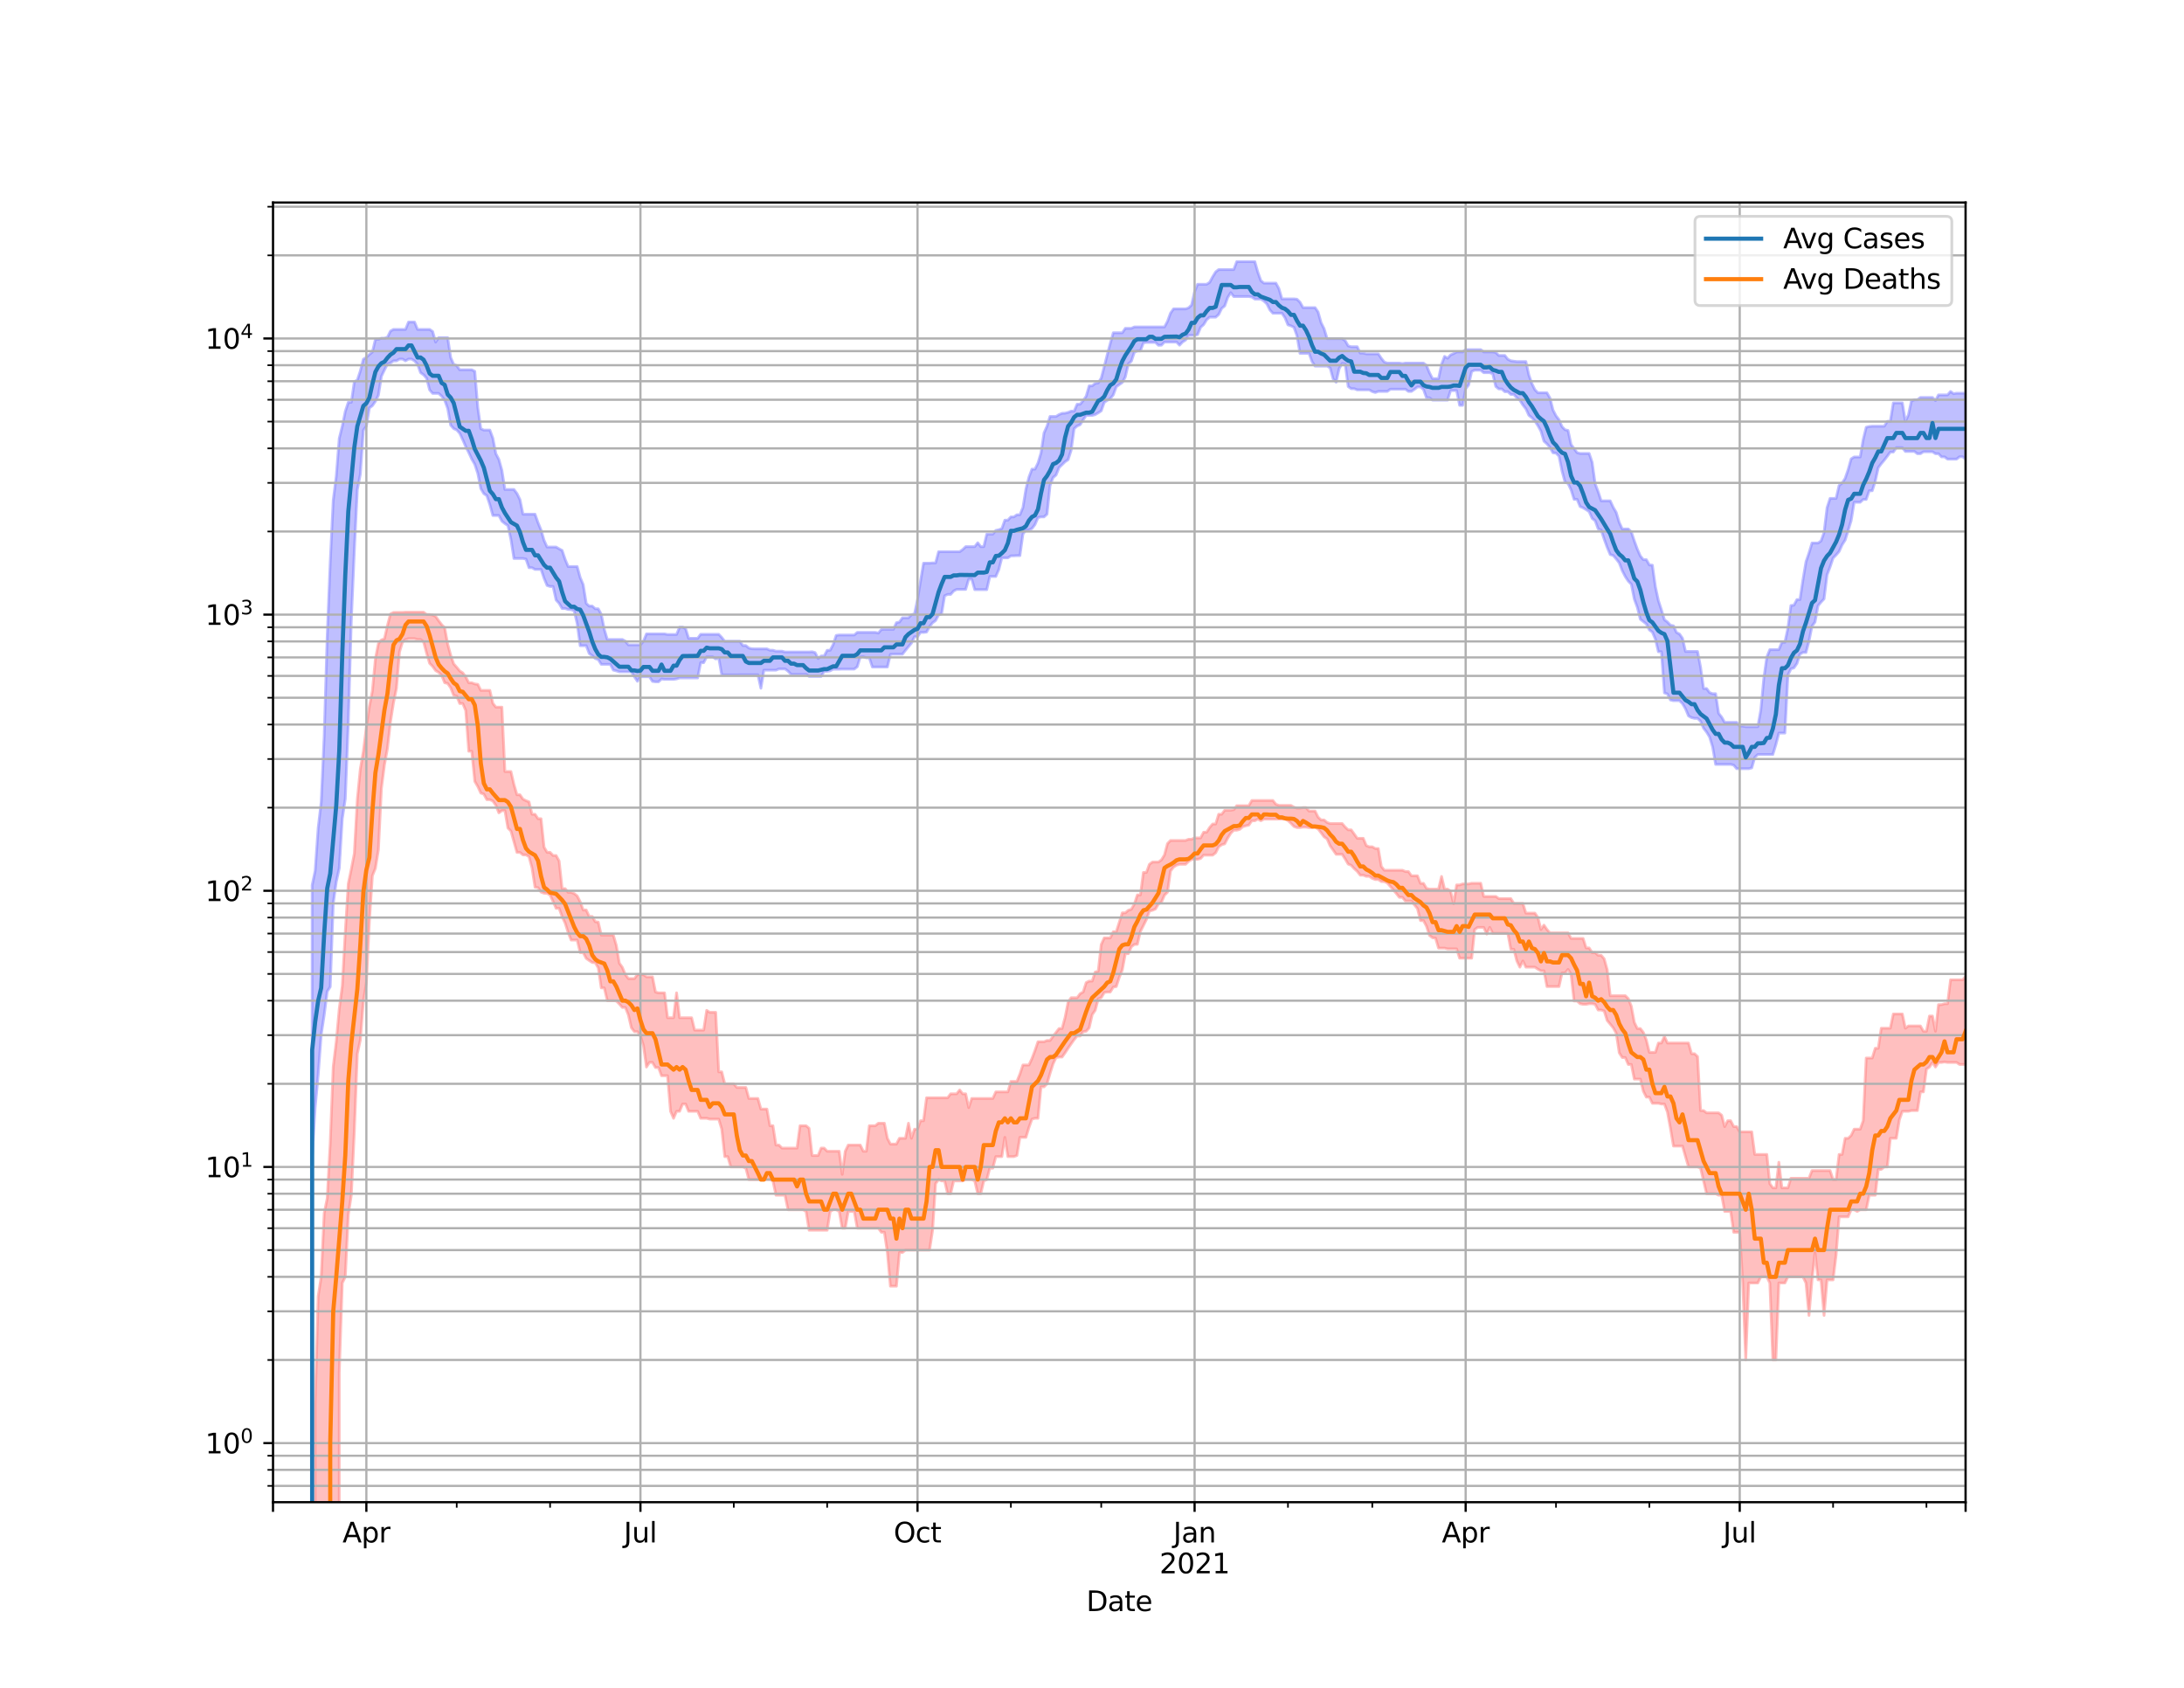 <?xml version="1.0" encoding="utf-8" standalone="no"?>
<!DOCTYPE svg PUBLIC "-//W3C//DTD SVG 1.1//EN"
  "http://www.w3.org/Graphics/SVG/1.1/DTD/svg11.dtd">
<svg height="612pt" version="1.1" viewBox="0 0 792 612" width="792pt" xmlns="http://www.w3.org/2000/svg" xmlns:xlink="http://www.w3.org/1999/xlink">
 <defs>
  <style type="text/css">*{stroke-linecap:butt;stroke-linejoin:round;}</style>
 </defs>
 <g id="figure_1">
  <g id="patch_1">
   <path d="M 0 612 
L 792 612 
L 792 0 
L 0 0 
z
" style="fill:#ffffff;"/>
  </g>
  <g id="axes_1">
   <g id="patch_2">
    <path d="M 99 544.68 
L 712.8 544.68 
L 712.8 73.44 
L 99 73.44 
z
" style="fill:#ffffff;"/>
   </g>
   <g id="PolyCollection_1">
    <path clip-path="url(#p68e2955192)" d="M 99 100656.579 
L 99 100656.579 
L 100.092 100656.579 
L 101.184 100656.579 
L 102.277 100656.579 
L 103.369 100656.579 
L 104.461 100656.579 
L 105.553 100656.579 
L 106.645 100656.579 
L 107.737 100656.579 
L 108.83 100656.579 
L 109.922 100656.579 
L 111.014 100656.579 
L 112.106 100656.579 
L 113.198 320.955 
L 114.29 315.759 
L 115.383 300.2 
L 116.475 290.874 
L 117.567 266.94 
L 118.659 230.655 
L 119.751 203.931 
L 120.843 181.331 
L 121.936 172.739 
L 123.028 158.933 
L 124.12 154.524 
L 125.212 149.18 
L 126.304 145.879 
L 127.396 145.879 
L 128.489 138.416 
L 129.581 137.812 
L 130.673 134.498 
L 131.765 130.251 
L 132.857 129.586 
L 133.949 128.525 
L 135.042 127.655 
L 136.134 123.036 
L 137.226 123.036 
L 138.318 122.633 
L 139.41 122.633 
L 140.502 122.291 
L 141.595 120.053 
L 142.687 119.439 
L 143.779 119.439 
L 144.871 119.439 
L 145.963 119.439 
L 147.056 119.439 
L 148.148 116.775 
L 149.24 116.775 
L 150.332 116.775 
L 151.424 119.439 
L 152.516 119.439 
L 153.609 119.439 
L 154.701 119.439 
L 155.793 119.439 
L 156.885 120.177 
L 157.977 124.045 
L 159.069 122.435 
L 160.162 122.435 
L 161.254 122.435 
L 162.346 122.435 
L 163.438 129.654 
L 164.53 132.107 
L 165.622 132.567 
L 166.715 134.079 
L 167.807 134.079 
L 168.899 134.079 
L 169.991 134.079 
L 171.083 134.079 
L 172.175 134.638 
L 173.268 147.752 
L 174.36 155.439 
L 175.452 155.941 
L 176.544 155.941 
L 177.636 155.941 
L 178.728 158.876 
L 179.821 164.519 
L 180.913 166.59 
L 182.005 170.545 
L 183.097 177.486 
L 184.189 177.486 
L 185.281 177.486 
L 186.374 177.486 
L 187.466 178.935 
L 188.558 181.145 
L 189.65 186.445 
L 190.742 186.445 
L 191.835 186.445 
L 192.927 186.445 
L 194.019 186.445 
L 195.111 189.513 
L 196.203 192.179 
L 197.295 195.917 
L 198.388 198.355 
L 199.48 198.355 
L 200.572 198.355 
L 201.664 198.355 
L 202.756 198.994 
L 203.848 199.578 
L 204.941 202.819 
L 206.033 205.425 
L 207.125 205.425 
L 208.217 205.425 
L 209.309 205.425 
L 210.401 209.412 
L 211.494 211.992 
L 212.586 218.806 
L 213.678 219.755 
L 214.77 219.755 
L 215.862 220.738 
L 216.954 220.751 
L 218.047 222.73 
L 219.139 228.188 
L 220.231 231.868 
L 221.323 231.868 
L 222.415 231.868 
L 223.507 231.868 
L 224.6 231.868 
L 225.692 231.868 
L 226.784 232.51 
L 227.876 233.821 
L 228.968 233.821 
L 230.06 233.821 
L 231.153 233.821 
L 232.245 233.821 
L 233.337 232.51 
L 234.429 229.846 
L 235.521 229.846 
L 236.614 229.846 
L 237.706 229.846 
L 238.798 229.846 
L 239.89 229.846 
L 240.982 229.846 
L 242.074 230.061 
L 243.167 230.061 
L 244.259 230.061 
L 245.351 230.061 
L 246.443 227.408 
L 247.535 227.408 
L 248.627 227.962 
L 249.72 231.448 
L 250.812 231.448 
L 251.904 231.448 
L 252.996 231.448 
L 254.088 229.994 
L 255.18 229.994 
L 256.273 229.994 
L 257.365 229.994 
L 258.457 229.994 
L 259.549 229.994 
L 260.641 229.994 
L 261.733 231.131 
L 262.826 232.542 
L 263.918 232.526 
L 265.01 232.526 
L 266.102 232.526 
L 267.194 232.526 
L 268.286 232.526 
L 269.379 234.074 
L 270.471 234.074 
L 271.563 234.978 
L 272.655 235.243 
L 273.747 235.278 
L 274.84 235.278 
L 275.932 235.278 
L 277.024 235.278 
L 278.116 235.278 
L 279.208 235.778 
L 280.3 235.778 
L 281.393 236.107 
L 282.485 236.107 
L 283.577 236.107 
L 284.669 236.403 
L 285.761 236.403 
L 286.853 236.403 
L 287.946 236.403 
L 289.038 236.403 
L 290.13 236.403 
L 291.222 236.403 
L 292.314 236.403 
L 293.406 236.403 
L 294.499 236.32 
L 295.591 236.623 
L 296.683 238.777 
L 297.775 237.852 
L 298.867 237.852 
L 299.959 235.802 
L 301.052 235.784 
L 302.144 233.698 
L 303.236 230.401 
L 304.328 230.246 
L 305.42 230.246 
L 306.512 230.246 
L 307.605 230.246 
L 308.697 230.246 
L 309.789 230.246 
L 310.881 229.298 
L 311.973 229.298 
L 313.065 229.298 
L 314.158 229.298 
L 315.25 229.298 
L 316.342 229.298 
L 317.434 229.298 
L 318.526 229.551 
L 319.619 228.251 
L 320.711 228.192 
L 321.803 228.192 
L 322.895 228.192 
L 323.987 228.192 
L 325.079 225.783 
L 326.172 225.56 
L 327.264 224.006 
L 328.356 224.006 
L 329.448 224.006 
L 330.54 222.899 
L 331.632 222.613 
L 332.725 217.414 
L 333.817 210.639 
L 334.909 204.207 
L 336.001 204.207 
L 337.093 204.207 
L 338.185 204.114 
L 339.278 204.114 
L 340.37 200.044 
L 341.462 200.044 
L 342.554 200.044 
L 343.646 200.044 
L 344.738 200.044 
L 345.831 200.044 
L 346.923 200.044 
L 348.015 200.044 
L 349.107 199.263 
L 350.199 198.214 
L 351.291 198.214 
L 352.384 198.214 
L 353.476 198.214 
L 354.568 196.797 
L 355.66 198.214 
L 356.752 198.214 
L 357.844 193.669 
L 358.937 193.669 
L 360.029 193.669 
L 361.121 192.317 
L 362.213 192.091 
L 363.305 191.658 
L 364.398 188.612 
L 365.49 188.612 
L 366.582 187.427 
L 367.674 187.427 
L 368.766 186.647 
L 369.858 186.647 
L 370.951 184.016 
L 372.043 177.307 
L 373.135 173.015 
L 374.227 170.112 
L 375.319 170.112 
L 376.411 167.888 
L 377.504 164.226 
L 378.596 156.992 
L 379.688 154.518 
L 380.78 150.997 
L 381.872 150.997 
L 382.964 150.997 
L 384.057 150.32 
L 385.149 149.86 
L 386.241 149.811 
L 387.333 149.539 
L 388.425 149.089 
L 389.517 149.089 
L 390.61 146.56 
L 391.702 146.56 
L 392.794 145.258 
L 393.886 143.658 
L 394.978 139.905 
L 396.07 139.905 
L 397.163 139.014 
L 398.255 138.854 
L 399.347 137.094 
L 400.439 132.905 
L 401.531 128.602 
L 402.623 124.549 
L 403.716 120.658 
L 404.808 120.658 
L 405.9 120.658 
L 406.992 120.658 
L 408.084 119.045 
L 409.177 119.045 
L 410.269 119.045 
L 411.361 118.549 
L 412.453 118.549 
L 413.545 118.549 
L 414.637 118.549 
L 415.73 118.549 
L 416.822 118.549 
L 417.914 118.549 
L 419.006 118.549 
L 420.098 118.549 
L 421.19 118.549 
L 422.283 118.549 
L 423.375 116.537 
L 424.467 113.561 
L 425.559 111.997 
L 426.651 111.997 
L 427.743 111.997 
L 428.836 111.997 
L 429.928 111.997 
L 431.02 111.632 
L 432.112 110.594 
L 433.204 105.739 
L 434.296 103.077 
L 435.389 103.077 
L 436.481 103.077 
L 437.573 103.077 
L 438.665 102.38 
L 439.757 100.353 
L 440.849 98.586 
L 441.942 97.74 
L 443.034 97.74 
L 444.126 97.74 
L 445.218 97.74 
L 446.31 97.74 
L 447.402 97.74 
L 448.495 94.86 
L 449.587 94.86 
L 450.679 94.86 
L 451.771 94.86 
L 452.863 94.86 
L 453.956 94.86 
L 455.048 94.86 
L 456.14 98.69 
L 457.232 101.75 
L 458.324 102.651 
L 459.416 102.651 
L 460.509 102.651 
L 461.601 102.651 
L 462.693 102.651 
L 463.785 104.657 
L 464.877 108.379 
L 465.969 108.379 
L 467.062 108.379 
L 468.154 108.379 
L 469.246 108.379 
L 470.338 108.496 
L 471.43 109.569 
L 472.522 111.541 
L 473.615 111.541 
L 474.707 111.541 
L 475.799 111.541 
L 476.891 111.541 
L 477.983 113.12 
L 479.075 117.002 
L 480.168 119.181 
L 481.26 122.794 
L 482.352 122.794 
L 483.444 122.794 
L 484.536 122.794 
L 485.628 122.794 
L 486.721 122.794 
L 487.813 123.514 
L 488.905 125.422 
L 489.997 125.724 
L 491.089 125.724 
L 492.181 125.724 
L 493.274 128.032 
L 494.366 128.032 
L 495.458 128.301 
L 496.55 128.301 
L 497.642 128.301 
L 498.735 128.301 
L 499.827 128.301 
L 500.919 129.935 
L 502.011 131.294 
L 503.103 131.658 
L 504.195 131.658 
L 505.288 131.658 
L 506.38 131.658 
L 507.472 131.658 
L 508.564 131.835 
L 509.656 131.658 
L 510.748 131.658 
L 511.841 131.658 
L 512.933 131.658 
L 514.025 131.658 
L 515.117 131.658 
L 516.209 131.658 
L 517.301 132.509 
L 518.394 135.172 
L 519.486 137.291 
L 520.578 137.291 
L 521.67 137.291 
L 522.762 132.098 
L 523.854 129.229 
L 524.947 129.902 
L 526.039 128.693 
L 527.131 128.205 
L 528.223 127.619 
L 529.315 127.619 
L 530.407 127.619 
L 531.5 126.767 
L 532.592 126.767 
L 533.684 126.767 
L 534.776 126.767 
L 535.868 126.767 
L 536.96 126.767 
L 538.053 127.619 
L 539.145 127.619 
L 540.237 127.619 
L 541.329 127.619 
L 542.421 127.796 
L 543.514 128.887 
L 544.606 128.887 
L 545.698 128.887 
L 546.79 130.272 
L 547.882 130.809 
L 548.974 130.973 
L 550.067 131.096 
L 551.159 131.096 
L 552.251 131.096 
L 553.343 131.096 
L 554.435 136.024 
L 555.527 139.104 
L 556.62 141.327 
L 557.712 142.422 
L 558.804 142.422 
L 559.896 142.422 
L 560.988 142.422 
L 562.08 144.333 
L 563.173 148.673 
L 564.265 150.773 
L 565.357 152.189 
L 566.449 154.711 
L 567.541 155.825 
L 568.633 156.083 
L 569.726 161.192 
L 570.818 162.643 
L 571.91 164.134 
L 573.002 164.417 
L 574.094 164.417 
L 575.186 164.417 
L 576.279 164.417 
L 577.371 167.607 
L 578.463 175.441 
L 579.555 178.292 
L 580.647 181.611 
L 581.74 181.611 
L 582.832 181.611 
L 583.924 181.611 
L 585.016 183.955 
L 586.108 185.828 
L 587.2 189.451 
L 588.293 191.802 
L 589.385 191.802 
L 590.477 191.802 
L 591.569 192.854 
L 592.661 196.11 
L 593.753 199.104 
L 594.846 201.576 
L 595.938 202.935 
L 597.03 202.935 
L 598.122 204.841 
L 599.214 204.927 
L 600.306 212.72 
L 601.399 217.788 
L 602.491 221.113 
L 603.583 224.712 
L 604.675 225.528 
L 605.767 226.695 
L 606.859 226.923 
L 607.952 229.328 
L 609.044 229.887 
L 610.136 231.453 
L 611.228 236.208 
L 612.32 236.208 
L 613.412 236.208 
L 614.505 236.208 
L 615.597 236.208 
L 616.689 241.936 
L 617.781 249.656 
L 618.873 249.656 
L 619.965 251.131 
L 621.058 251.532 
L 622.15 251.532 
L 623.242 258.651 
L 624.334 260.02 
L 625.426 261.931 
L 626.519 261.931 
L 627.611 261.931 
L 628.703 261.931 
L 629.795 261.931 
L 630.887 263.298 
L 631.979 263.298 
L 633.072 263.497 
L 634.164 263.497 
L 635.256 263.497 
L 636.348 263.497 
L 637.44 263.497 
L 638.532 257.498 
L 639.625 245.946 
L 640.717 238.241 
L 641.809 235.557 
L 642.901 235.557 
L 643.993 235.557 
L 645.085 235.557 
L 646.178 232.897 
L 647.27 232.897 
L 648.362 227.752 
L 649.454 219.562 
L 650.546 219.417 
L 651.638 217.403 
L 652.731 217.403 
L 653.823 210.211 
L 654.915 203.689 
L 656.007 200.509 
L 657.099 196.89 
L 658.191 196.89 
L 659.284 196.89 
L 660.376 196.164 
L 661.468 193.093 
L 662.56 184.068 
L 663.652 180.721 
L 664.744 180.721 
L 665.837 180.721 
L 666.929 176.013 
L 668.021 175.177 
L 669.113 173.465 
L 670.205 170.283 
L 671.298 166.382 
L 672.39 165.693 
L 673.482 165.693 
L 674.574 165.693 
L 675.666 159.389 
L 676.758 154.917 
L 677.851 154.652 
L 678.943 154.541 
L 680.035 154.541 
L 681.127 154.541 
L 682.219 154.541 
L 683.311 154.541 
L 684.404 152.783 
L 685.496 152.783 
L 686.588 146.091 
L 687.68 146.091 
L 688.772 146.091 
L 689.864 146.091 
L 690.957 152.783 
L 692.049 150.495 
L 693.141 145.424 
L 694.233 144.96 
L 695.325 144.96 
L 696.417 144.122 
L 697.51 144.122 
L 698.602 144.122 
L 699.694 144.122 
L 700.786 144.122 
L 701.878 145.261 
L 702.97 143.191 
L 704.063 143.191 
L 705.155 143.191 
L 706.247 143.191 
L 707.339 141.951 
L 708.431 142.755 
L 709.523 142.573 
L 710.616 142.573 
L 711.708 142.573 
L 712.8 142.573 
L 712.8 166.467 
L 712.8 166.467 
L 711.708 165.608 
L 710.616 165.608 
L 709.523 166.467 
L 708.431 166.467 
L 707.339 166.467 
L 706.247 166.467 
L 705.155 165.65 
L 704.063 165.65 
L 702.97 164.514 
L 701.878 164.514 
L 700.786 163.807 
L 699.694 163.807 
L 698.602 163.807 
L 697.51 163.807 
L 696.417 164.514 
L 695.325 164.514 
L 694.233 163.686 
L 693.141 163.686 
L 692.049 163.686 
L 690.957 163.686 
L 689.864 162.305 
L 688.772 162.305 
L 687.68 162.305 
L 686.588 163.908 
L 685.496 163.908 
L 684.404 165.407 
L 683.311 166.841 
L 682.219 168.14 
L 681.127 169.59 
L 680.035 174.52 
L 678.943 177.936 
L 677.851 177.936 
L 676.758 181.099 
L 675.666 181.099 
L 674.574 182.121 
L 673.482 182.121 
L 672.39 182.121 
L 671.298 188.762 
L 670.205 192.379 
L 669.113 195.845 
L 668.021 197.546 
L 666.929 199.964 
L 665.837 201.233 
L 664.744 202.353 
L 663.652 205.586 
L 662.56 208.439 
L 661.468 217.166 
L 660.376 218.322 
L 659.284 219.638 
L 658.191 225.56 
L 657.099 227.028 
L 656.007 232.434 
L 654.915 236.576 
L 653.823 236.576 
L 652.731 237.188 
L 651.638 240.575 
L 650.546 242.166 
L 649.454 242.527 
L 648.362 244.807 
L 647.27 265.805 
L 646.178 265.805 
L 645.085 265.805 
L 643.993 270.018 
L 642.901 273.582 
L 641.809 273.582 
L 640.717 273.582 
L 639.625 273.582 
L 638.532 273.582 
L 637.44 273.582 
L 636.348 274.613 
L 635.256 278.436 
L 634.164 278.718 
L 633.072 278.718 
L 631.979 278.718 
L 630.887 278.718 
L 629.795 278.718 
L 628.703 277.433 
L 627.611 277.159 
L 626.519 277.159 
L 625.426 277.159 
L 624.334 277.159 
L 623.242 277.159 
L 622.15 277.159 
L 621.058 270.81 
L 619.965 267.241 
L 618.873 265.444 
L 617.781 264.054 
L 616.689 261.506 
L 615.597 260.472 
L 614.505 260.472 
L 613.412 260.204 
L 612.32 259.603 
L 611.228 256.999 
L 610.136 255.133 
L 609.044 254.069 
L 607.952 254.069 
L 606.859 254.069 
L 605.767 253.811 
L 604.675 251.617 
L 603.583 251.239 
L 602.491 236.326 
L 601.399 236.326 
L 600.306 231.724 
L 599.214 229.207 
L 598.122 228.399 
L 597.03 226.241 
L 595.938 225.389 
L 594.846 224.54 
L 593.753 220.203 
L 592.661 217.242 
L 591.569 211.817 
L 590.477 210.721 
L 589.385 209.062 
L 588.293 206.942 
L 587.2 204.111 
L 586.108 202.683 
L 585.016 201.421 
L 583.924 201.088 
L 582.832 198.499 
L 581.74 195.517 
L 580.647 192.2 
L 579.555 191.781 
L 578.463 188.81 
L 577.371 187.964 
L 576.279 185.519 
L 575.186 184.786 
L 574.094 184.135 
L 573.002 183.67 
L 571.91 181.052 
L 570.818 181.052 
L 569.726 177.607 
L 568.633 175.298 
L 567.541 174.85 
L 566.449 170.801 
L 565.357 165.414 
L 564.265 164.281 
L 563.173 164.179 
L 562.08 162.236 
L 560.988 160.955 
L 559.896 159.98 
L 558.804 156.32 
L 557.712 154.366 
L 556.62 152.664 
L 555.527 151.47 
L 554.435 150.608 
L 553.343 148.236 
L 552.251 146.847 
L 551.159 145.117 
L 550.067 144.255 
L 548.974 143.016 
L 547.882 143.016 
L 546.79 142.029 
L 545.698 142.029 
L 544.606 141.032 
L 543.514 141.032 
L 542.421 140.123 
L 541.329 135.541 
L 540.237 135.133 
L 539.145 135.133 
L 538.053 135.133 
L 536.96 134.232 
L 535.868 134.232 
L 534.776 134.232 
L 533.684 134.691 
L 532.592 139.578 
L 531.5 140.959 
L 530.407 146.97 
L 529.315 146.97 
L 528.223 141.626 
L 527.131 141.626 
L 526.039 141.626 
L 524.947 145.078 
L 523.854 145.078 
L 522.762 145.078 
L 521.67 145.078 
L 520.578 145.078 
L 519.486 145.078 
L 518.394 144.232 
L 517.301 144.232 
L 516.209 141.231 
L 515.117 140.295 
L 514.025 140.307 
L 512.933 141.156 
L 511.841 141.928 
L 510.748 141.928 
L 509.656 141.119 
L 508.564 141.119 
L 507.472 141.119 
L 506.38 141.119 
L 505.288 141.119 
L 504.195 141.119 
L 503.103 141.928 
L 502.011 141.928 
L 500.919 141.928 
L 499.827 141.928 
L 498.735 142.321 
L 497.642 141.985 
L 496.55 141.367 
L 495.458 141.367 
L 494.366 141.367 
L 493.274 141.367 
L 492.181 141.367 
L 491.089 140.932 
L 489.997 140.932 
L 488.905 140.165 
L 487.813 131.97 
L 486.721 131.772 
L 485.628 133.653 
L 484.536 138.587 
L 483.444 137.403 
L 482.352 133.405 
L 481.26 132.737 
L 480.168 132.737 
L 479.075 132.737 
L 477.983 132.737 
L 476.891 132.737 
L 475.799 131.114 
L 474.707 128.12 
L 473.615 128.12 
L 472.522 128.12 
L 471.43 128.12 
L 470.338 121.773 
L 469.246 118.691 
L 468.154 118.145 
L 467.062 117.798 
L 465.969 115.178 
L 464.877 113.576 
L 463.785 113.576 
L 462.693 113.576 
L 461.601 113.576 
L 460.509 112.376 
L 459.416 110.191 
L 458.324 109.146 
L 457.232 108.448 
L 456.14 108.448 
L 455.048 108.448 
L 453.956 107.691 
L 452.863 107.52 
L 451.771 107.52 
L 450.679 107.52 
L 449.587 107.52 
L 448.495 107.52 
L 447.402 107.52 
L 446.31 106.116 
L 445.218 107.861 
L 444.126 110.919 
L 443.034 111.827 
L 441.942 114.041 
L 440.849 115.008 
L 439.757 115.008 
L 438.665 115.008 
L 437.573 115.935 
L 436.481 117.711 
L 435.389 118.675 
L 434.296 121.313 
L 433.204 121.609 
L 432.112 121.609 
L 431.02 121.609 
L 429.928 123.308 
L 428.836 124.015 
L 427.743 125.16 
L 426.651 124.015 
L 425.559 124.015 
L 424.467 124.015 
L 423.375 124.015 
L 422.283 124.015 
L 421.19 125.16 
L 420.098 125.203 
L 419.006 124.155 
L 417.914 124.155 
L 416.822 124.155 
L 415.73 124.155 
L 414.637 124.317 
L 413.545 127.234 
L 412.453 127.238 
L 411.361 127.719 
L 410.269 130.985 
L 409.177 131.942 
L 408.084 136.667 
L 406.992 138.701 
L 405.9 139.45 
L 404.808 140.237 
L 403.716 143.192 
L 402.623 144.569 
L 401.531 145.163 
L 400.439 145.912 
L 399.347 148.98 
L 398.255 149.704 
L 397.163 150.336 
L 396.07 150.639 
L 394.978 150.639 
L 393.886 150.639 
L 392.794 152.245 
L 391.702 153.995 
L 390.61 154.476 
L 389.517 155.426 
L 388.425 163.319 
L 387.333 166.695 
L 386.241 167.421 
L 385.149 168.49 
L 384.057 169.542 
L 382.964 172.249 
L 381.872 173.18 
L 380.78 176.059 
L 379.688 186.428 
L 378.596 187.423 
L 377.504 187.423 
L 376.411 187.695 
L 375.319 190.212 
L 374.227 191.649 
L 373.135 192.166 
L 372.043 192.166 
L 370.951 193.635 
L 369.858 201.461 
L 368.766 201.461 
L 367.674 201.536 
L 366.582 201.544 
L 365.49 202.282 
L 364.398 202.282 
L 363.305 202.282 
L 362.213 206.504 
L 361.121 209.027 
L 360.029 209.027 
L 358.937 209.027 
L 357.844 213.801 
L 356.752 213.801 
L 355.66 213.801 
L 354.568 213.801 
L 353.476 213.801 
L 352.384 210.006 
L 351.291 210.006 
L 350.199 213.713 
L 349.107 213.713 
L 348.015 213.713 
L 346.923 213.713 
L 345.831 214.295 
L 344.738 215.533 
L 343.646 215.533 
L 342.554 216.044 
L 341.462 222.604 
L 340.37 222.938 
L 339.278 225.027 
L 338.185 225.82 
L 337.093 227.206 
L 336.001 229.177 
L 334.909 229.313 
L 333.817 229.313 
L 332.725 230.874 
L 331.632 230.874 
L 330.54 233.177 
L 329.448 234.487 
L 328.356 235.808 
L 327.264 237.2 
L 326.172 237.2 
L 325.079 237.2 
L 323.987 237.2 
L 322.895 237.279 
L 321.803 241.842 
L 320.711 241.842 
L 319.619 241.842 
L 318.526 241.842 
L 317.434 241.842 
L 316.342 241.842 
L 315.25 238.52 
L 314.158 238.52 
L 313.065 238.129 
L 311.973 238.185 
L 310.881 241.755 
L 309.789 242.609 
L 308.697 242.609 
L 307.605 242.609 
L 306.512 242.609 
L 305.42 242.609 
L 304.328 242.65 
L 303.236 242.65 
L 302.144 242.65 
L 301.052 243.23 
L 299.959 243.418 
L 298.867 243.418 
L 297.775 245.278 
L 296.683 245.278 
L 295.591 245.278 
L 294.499 245.278 
L 293.406 245.278 
L 292.314 244.498 
L 291.222 244.498 
L 290.13 244.498 
L 289.038 244.498 
L 287.946 244.498 
L 286.853 244.498 
L 285.761 243.348 
L 284.669 242.541 
L 283.577 242.541 
L 282.485 242.541 
L 281.393 243.001 
L 280.3 243.001 
L 279.208 243.001 
L 278.116 243.001 
L 277.024 243.001 
L 275.932 249.552 
L 274.84 244.649 
L 273.747 244.649 
L 272.655 244.649 
L 271.563 244.649 
L 270.471 244.649 
L 269.379 244.649 
L 268.286 244.649 
L 267.194 244.699 
L 266.102 244.699 
L 265.01 244.699 
L 263.918 244.699 
L 262.826 244.699 
L 261.733 244.699 
L 260.641 238.576 
L 259.549 238.915 
L 258.457 238.166 
L 257.365 238.166 
L 256.273 238.166 
L 255.18 240.282 
L 254.088 240.282 
L 252.996 245.82 
L 251.904 245.82 
L 250.812 245.82 
L 249.72 245.82 
L 248.627 245.82 
L 247.535 245.82 
L 246.443 245.82 
L 245.351 246.168 
L 244.259 246.339 
L 243.167 246.339 
L 242.074 246.339 
L 240.982 246.339 
L 239.89 246.205 
L 238.798 247.221 
L 237.706 247.221 
L 236.614 247.077 
L 235.521 245.387 
L 234.429 245.387 
L 233.337 245.387 
L 232.245 245.387 
L 231.153 247.031 
L 230.06 245.387 
L 228.968 243.613 
L 227.876 243.613 
L 226.784 243.613 
L 225.692 243.613 
L 224.6 243.613 
L 223.507 243.251 
L 222.415 242.98 
L 221.323 240.89 
L 220.231 240.89 
L 219.139 240.89 
L 218.047 240.89 
L 216.954 239.161 
L 215.862 238.77 
L 214.77 237.742 
L 213.678 236.977 
L 212.586 234.13 
L 211.494 234.13 
L 210.401 234.13 
L 209.309 226.1 
L 208.217 221.478 
L 207.125 221.033 
L 206.033 220.992 
L 204.941 220.651 
L 203.848 220.651 
L 202.756 218.759 
L 201.664 217.576 
L 200.572 212.661 
L 199.48 212.661 
L 198.388 212.288 
L 197.295 209.661 
L 196.203 206.459 
L 195.111 206.459 
L 194.019 206.459 
L 192.927 205.844 
L 191.835 205.844 
L 190.742 202.726 
L 189.65 202.505 
L 188.558 202.505 
L 187.466 202.505 
L 186.374 202.505 
L 185.281 195.595 
L 184.189 190.579 
L 183.097 189.846 
L 182.005 188.963 
L 180.913 186.912 
L 179.821 186.912 
L 178.728 186.912 
L 177.636 182.982 
L 176.544 179.732 
L 175.452 178.981 
L 174.36 177.158 
L 173.268 171.687 
L 172.175 168.357 
L 171.083 166.465 
L 169.991 164.112 
L 168.899 161.956 
L 167.807 159.436 
L 166.715 157.11 
L 165.622 155.893 
L 164.53 155.409 
L 163.438 154.176 
L 162.346 148.099 
L 161.254 145.104 
L 160.162 143.653 
L 159.069 142.635 
L 157.977 142.635 
L 156.885 142.635 
L 155.793 141.373 
L 154.701 137.14 
L 153.609 135.899 
L 152.516 135.127 
L 151.424 132.09 
L 150.332 130.857 
L 149.24 130.19 
L 148.148 130.19 
L 147.056 130.841 
L 145.963 130.19 
L 144.871 130.19 
L 143.779 130.841 
L 142.687 130.841 
L 141.595 131.623 
L 140.502 131.988 
L 139.41 134.148 
L 138.318 136.423 
L 137.226 143.281 
L 136.134 145.54 
L 135.042 147.105 
L 133.949 147.935 
L 132.857 154.502 
L 131.765 156.023 
L 130.673 171.907 
L 129.581 177.557 
L 128.489 199.841 
L 127.396 224.94 
L 126.304 262.242 
L 125.212 289.685 
L 124.12 296.88 
L 123.028 314.812 
L 121.936 319.808 
L 120.843 327.624 
L 119.751 357.815 
L 118.659 359.494 
L 117.567 368.03 
L 116.475 375.206 
L 115.383 389.839 
L 114.29 401.614 
L 113.198 419.78 
L 112.106 100656.579 
L 111.014 100656.579 
L 109.922 100656.579 
L 108.83 100656.579 
L 107.737 100656.579 
L 106.645 100656.579 
L 105.553 100656.579 
L 104.461 100656.579 
L 103.369 100656.579 
L 102.277 100656.579 
L 101.184 100656.579 
L 100.092 100656.579 
L 99 100656.579 
z
" style="fill:#8080ff;fill-opacity:0.5;stroke:#8080ff;stroke-opacity:0.5;"/>
   </g>
   <g id="PolyCollection_2">
    <path clip-path="url(#p68e2955192)" d="M 99 100656.579 
L 99 100656.579 
L 100.092 100656.579 
L 101.184 100656.579 
L 102.277 100656.579 
L 103.369 100656.579 
L 104.461 100656.579 
L 105.553 100656.579 
L 106.645 100656.579 
L 107.737 100656.579 
L 108.83 100656.579 
L 109.922 100656.579 
L 111.014 100656.579 
L 112.106 100656.579 
L 113.198 100656.579 
L 114.29 508.628 
L 115.383 470.041 
L 116.475 462.974 
L 117.567 439.898 
L 118.659 434.493 
L 119.751 414.479 
L 120.843 386.717 
L 121.936 377.734 
L 123.028 365.763 
L 124.12 357.525 
L 125.212 338.01 
L 126.304 320.377 
L 127.396 315.137 
L 128.489 309.494 
L 129.581 289.827 
L 130.673 278.765 
L 131.765 272.493 
L 132.857 263.641 
L 133.949 256.131 
L 135.042 250.518 
L 136.134 238.902 
L 137.226 233.337 
L 138.318 232.034 
L 139.41 231.623 
L 140.502 226.828 
L 141.595 222.622 
L 142.687 222.067 
L 143.779 222.054 
L 144.871 222.054 
L 145.963 222.054 
L 147.056 221.978 
L 148.148 221.978 
L 149.24 221.978 
L 150.332 221.978 
L 151.424 221.978 
L 152.516 221.978 
L 153.609 221.978 
L 154.701 222.808 
L 155.793 222.808 
L 156.885 223.004 
L 157.977 223.517 
L 159.069 225.059 
L 160.162 226.496 
L 161.254 227.616 
L 162.346 233.531 
L 163.438 237.583 
L 164.53 240.719 
L 165.622 241.943 
L 166.715 243.278 
L 167.807 243.972 
L 168.899 245.438 
L 169.991 247.581 
L 171.083 247.581 
L 172.175 247.997 
L 173.268 248.137 
L 174.36 250.33 
L 175.452 250.33 
L 176.544 250.33 
L 177.636 250.33 
L 178.728 255.015 
L 179.821 256.403 
L 180.913 256.403 
L 182.005 256.403 
L 183.097 279.751 
L 184.189 279.751 
L 185.281 279.751 
L 186.374 284.417 
L 187.466 288.175 
L 188.558 288.175 
L 189.65 289.766 
L 190.742 290.316 
L 191.835 290.749 
L 192.927 295.241 
L 194.019 295.241 
L 195.111 296.856 
L 196.203 296.856 
L 197.295 307.166 
L 198.388 309.05 
L 199.48 309.05 
L 200.572 310.201 
L 201.664 310.201 
L 202.756 312.19 
L 203.848 322.218 
L 204.941 322.218 
L 206.033 323.562 
L 207.125 323.562 
L 208.217 324.005 
L 209.309 324.859 
L 210.401 326.999 
L 211.494 329.959 
L 212.586 329.959 
L 213.678 332.318 
L 214.77 332.318 
L 215.862 334.19 
L 216.954 334.359 
L 218.047 339.067 
L 219.139 339.067 
L 220.231 339.067 
L 221.323 339.067 
L 222.415 339.067 
L 223.507 342.811 
L 224.6 349.23 
L 225.692 350.767 
L 226.784 353.398 
L 227.876 354.821 
L 228.968 354.821 
L 230.06 354.821 
L 231.153 353.398 
L 232.245 353.398 
L 233.337 353.398 
L 234.429 354.193 
L 235.521 354.193 
L 236.614 354.193 
L 237.706 359.695 
L 238.798 360 
L 239.89 360 
L 240.982 360 
L 242.074 369.022 
L 243.167 369.022 
L 244.259 369.022 
L 245.351 360 
L 246.443 369.022 
L 247.535 369.022 
L 248.627 369.022 
L 249.72 369.022 
L 250.812 369.022 
L 251.904 373.506 
L 252.996 373.506 
L 254.088 373.506 
L 255.18 373.506 
L 256.273 366.348 
L 257.365 367.061 
L 258.457 367.061 
L 259.549 367.061 
L 260.641 388.642 
L 261.733 388.642 
L 262.826 392.984 
L 263.918 392.984 
L 265.01 392.984 
L 266.102 392.984 
L 267.194 394.308 
L 268.286 394.308 
L 269.379 394.308 
L 270.471 394.308 
L 271.563 398.296 
L 272.655 398.296 
L 273.747 398.296 
L 274.84 398.296 
L 275.932 402.147 
L 277.024 402.147 
L 278.116 402.147 
L 279.208 408.185 
L 280.3 408.185 
L 281.393 415.198 
L 282.485 415.198 
L 283.577 416.299 
L 284.669 416.299 
L 285.761 416.299 
L 286.853 416.299 
L 287.946 416.299 
L 289.038 416.299 
L 290.13 408.185 
L 291.222 408.185 
L 292.314 408.185 
L 293.406 409.12 
L 294.499 418.982 
L 295.591 418.982 
L 296.683 418.982 
L 297.775 416.299 
L 298.867 416.299 
L 299.959 417.429 
L 301.052 417.429 
L 302.144 417.429 
L 303.236 417.429 
L 304.328 417.429 
L 305.42 425.817 
L 306.512 417.429 
L 307.605 415.198 
L 308.697 415.198 
L 309.789 415.198 
L 310.881 415.198 
L 311.973 415.198 
L 313.065 417.429 
L 314.158 417.429 
L 315.25 408.185 
L 316.342 408.185 
L 317.434 408.185 
L 318.526 407.269 
L 319.619 407.269 
L 320.711 407.269 
L 321.803 412.732 
L 322.895 414.837 
L 323.987 414.837 
L 325.079 414.837 
L 326.172 412.732 
L 327.264 412.732 
L 328.356 412.732 
L 329.448 407.269 
L 330.54 412.732 
L 331.632 409.436 
L 332.725 409.436 
L 333.817 406.373 
L 334.909 406.373 
L 336.001 398.051 
L 337.093 398.051 
L 338.185 398.051 
L 339.278 398.051 
L 340.37 398.051 
L 341.462 398.051 
L 342.554 398.051 
L 343.646 398.051 
L 344.738 396.61 
L 345.831 396.61 
L 346.923 396.61 
L 348.015 395.214 
L 349.107 396.61 
L 350.199 396.61 
L 351.291 401.614 
L 352.384 398.296 
L 353.476 398.296 
L 354.568 398.296 
L 355.66 398.296 
L 356.752 398.296 
L 357.844 398.296 
L 358.937 398.296 
L 360.029 398.296 
L 361.121 395.906 
L 362.213 395.906 
L 363.305 395.906 
L 364.398 395.906 
L 365.49 395.906 
L 366.582 392.122 
L 367.674 392.122 
L 368.766 392.122 
L 369.858 389.436 
L 370.951 386.156 
L 372.043 386.156 
L 373.135 386.156 
L 374.227 383.805 
L 375.319 380.91 
L 376.411 377.734 
L 377.504 377.734 
L 378.596 377.734 
L 379.688 377.277 
L 380.78 377.277 
L 381.872 375.788 
L 382.964 374.348 
L 384.057 372.954 
L 385.149 372.954 
L 386.241 368.897 
L 387.333 363.387 
L 388.425 361.767 
L 389.517 361.767 
L 390.61 361.767 
L 391.702 360.306 
L 392.794 359.695 
L 393.886 356.292 
L 394.978 355.735 
L 396.07 355.735 
L 397.163 352.446 
L 398.255 352.19 
L 399.347 342.469 
L 400.439 340.086 
L 401.531 340.086 
L 402.623 340.086 
L 403.716 337.826 
L 404.808 337.826 
L 405.9 334.416 
L 406.992 330.992 
L 408.084 330.992 
L 409.177 330.061 
L 410.269 329.704 
L 411.361 327.817 
L 412.453 324.498 
L 413.545 324.498 
L 414.637 316.352 
L 415.73 316.352 
L 416.822 313.394 
L 417.914 312.565 
L 419.006 312.565 
L 420.098 312.565 
L 421.19 311.785 
L 422.283 309.975 
L 423.375 305.886 
L 424.467 304.756 
L 425.559 304.756 
L 426.651 304.756 
L 427.743 304.756 
L 428.836 304.756 
L 429.928 304.756 
L 431.02 304.301 
L 432.112 304.301 
L 433.204 303.823 
L 434.296 303.823 
L 435.389 303.823 
L 436.481 301.746 
L 437.573 301.746 
L 438.665 300.046 
L 439.757 298.782 
L 440.849 298.782 
L 441.942 295.241 
L 443.034 295.241 
L 444.126 293.795 
L 445.218 293.795 
L 446.31 293.795 
L 447.402 293.574 
L 448.495 292.139 
L 449.587 292.139 
L 450.679 292.139 
L 451.771 292.139 
L 452.863 292.139 
L 453.956 290.255 
L 455.048 290.255 
L 456.14 290.255 
L 457.232 290.255 
L 458.324 290.255 
L 459.416 290.255 
L 460.509 290.255 
L 461.601 290.255 
L 462.693 291.628 
L 463.785 292.032 
L 464.877 292.032 
L 465.969 292.032 
L 467.062 292.032 
L 468.154 292.032 
L 469.246 292.698 
L 470.338 293.025 
L 471.43 293.025 
L 472.522 292.828 
L 473.615 292.828 
L 474.707 294.085 
L 475.799 294.085 
L 476.891 294.085 
L 477.983 296.288 
L 479.075 297.311 
L 480.168 297.311 
L 481.26 298.237 
L 482.352 298.607 
L 483.444 298.607 
L 484.536 298.607 
L 485.628 298.607 
L 486.721 298.607 
L 487.813 299.892 
L 488.905 300.901 
L 489.997 300.901 
L 491.089 302.418 
L 492.181 303.963 
L 493.274 303.963 
L 494.366 303.963 
L 495.458 306.596 
L 496.55 307.045 
L 497.642 307.045 
L 498.735 307.683 
L 499.827 307.683 
L 500.919 314.168 
L 502.011 315.538 
L 503.103 315.538 
L 504.195 315.538 
L 505.288 315.538 
L 506.38 315.538 
L 507.472 315.538 
L 508.564 315.538 
L 509.656 316.017 
L 510.748 316.017 
L 511.841 317.563 
L 512.933 317.563 
L 514.025 317.563 
L 515.117 320.296 
L 516.209 320.296 
L 517.301 322.132 
L 518.394 322.389 
L 519.486 322.389 
L 520.578 322.389 
L 521.67 322.389 
L 522.762 317.794 
L 523.854 322.389 
L 524.947 322.389 
L 526.039 323.168 
L 527.131 327.672 
L 528.223 320.872 
L 529.315 320.872 
L 530.407 320.5 
L 531.5 320.5 
L 532.592 320.5 
L 533.684 320.255 
L 534.776 320.255 
L 535.868 320.255 
L 536.96 320.255 
L 538.053 325.041 
L 539.145 325.041 
L 540.237 325.041 
L 541.329 325.041 
L 542.421 325.041 
L 543.514 325.823 
L 544.606 325.823 
L 545.698 325.823 
L 546.79 325.823 
L 547.882 325.823 
L 548.974 327.575 
L 550.067 327.575 
L 551.159 327.575 
L 552.251 327.575 
L 553.343 331.096 
L 554.435 331.096 
L 555.527 331.096 
L 556.62 331.096 
L 557.712 332.697 
L 558.804 337.038 
L 559.896 335.446 
L 560.988 337.038 
L 562.08 338.256 
L 563.173 338.256 
L 564.265 338.256 
L 565.357 338.256 
L 566.449 338.256 
L 567.541 338.256 
L 568.633 338.256 
L 569.726 340.279 
L 570.818 340.279 
L 571.91 340.279 
L 573.002 340.279 
L 574.094 340.279 
L 575.186 343.712 
L 576.279 343.712 
L 577.371 345.426 
L 578.463 345.426 
L 579.555 346.383 
L 580.647 346.383 
L 581.74 347.668 
L 582.832 351.598 
L 583.924 361.03 
L 585.016 361.03 
L 586.108 361.03 
L 587.2 361.03 
L 588.293 361.03 
L 589.385 361.03 
L 590.477 362.086 
L 591.569 364.843 
L 592.661 370.682 
L 593.753 372.954 
L 594.846 372.954 
L 595.938 374.348 
L 597.03 377.126 
L 598.122 381.574 
L 599.214 381.574 
L 600.306 381.574 
L 601.399 378.196 
L 602.491 378.196 
L 603.583 375.788 
L 604.675 378.196 
L 605.767 378.196 
L 606.859 378.196 
L 607.952 378.196 
L 609.044 378.196 
L 610.136 378.196 
L 611.228 378.196 
L 612.32 378.196 
L 613.412 382.079 
L 614.505 382.079 
L 615.597 383.106 
L 616.689 402.687 
L 617.781 402.687 
L 618.873 403.511 
L 619.965 403.511 
L 621.058 403.511 
L 622.15 403.511 
L 623.242 403.511 
L 624.334 404.35 
L 625.426 408.494 
L 626.519 406.373 
L 627.611 406.373 
L 628.703 408.494 
L 629.795 408.494 
L 630.887 410.399 
L 631.979 410.399 
L 633.072 410.399 
L 634.164 410.399 
L 635.256 410.399 
L 636.348 418.588 
L 637.44 418.588 
L 638.532 418.588 
L 639.625 418.588 
L 640.717 418.588 
L 641.809 429.183 
L 642.901 430.709 
L 643.993 430.709 
L 645.085 421.421 
L 646.178 430.709 
L 647.27 430.709 
L 648.362 430.709 
L 649.454 427.228 
L 650.546 427.228 
L 651.638 427.228 
L 652.731 427.228 
L 653.823 427.228 
L 654.915 427.228 
L 656.007 427.228 
L 657.099 424.451 
L 658.191 424.451 
L 659.284 424.451 
L 660.376 424.451 
L 661.468 424.451 
L 662.56 424.451 
L 663.652 424.451 
L 664.744 427.709 
L 665.837 427.709 
L 666.929 418.588 
L 668.021 418.588 
L 669.113 412.732 
L 670.205 412.732 
L 671.298 411.717 
L 672.39 409.436 
L 673.482 409.436 
L 674.574 409.436 
L 675.666 406.373 
L 676.758 383.629 
L 677.851 383.629 
L 678.943 383.629 
L 680.035 380.094 
L 681.127 380.094 
L 682.219 372.817 
L 683.311 372.817 
L 684.404 372.817 
L 685.496 372.817 
L 686.588 367.665 
L 687.68 367.665 
L 688.772 367.665 
L 689.864 367.665 
L 690.957 372.817 
L 692.049 372.004 
L 693.141 372.004 
L 694.233 372.004 
L 695.325 372.004 
L 696.417 372.004 
L 697.51 373.925 
L 698.602 373.925 
L 699.694 368.4 
L 700.786 368.4 
L 701.878 373.925 
L 702.97 364.277 
L 704.063 364.277 
L 705.155 363.941 
L 706.247 363.941 
L 707.339 355.276 
L 708.431 355.276 
L 709.523 355.276 
L 710.616 355.276 
L 711.708 355.276 
L 712.8 354.193 
L 712.8 385.97 
L 712.8 385.97 
L 711.708 385.97 
L 710.616 385.97 
L 709.523 385.236 
L 708.431 385.236 
L 707.339 385.236 
L 706.247 385.236 
L 705.155 385.055 
L 704.063 385.236 
L 702.97 385.236 
L 701.878 386.906 
L 700.786 385.236 
L 699.694 386.906 
L 698.602 387.669 
L 697.51 395.906 
L 696.417 395.906 
L 695.325 402.687 
L 694.233 402.687 
L 693.141 402.687 
L 692.049 402.96 
L 690.957 402.96 
L 689.864 402.96 
L 688.772 406.078 
L 687.68 412.732 
L 686.588 412.732 
L 685.496 412.732 
L 684.404 423.127 
L 683.311 423.127 
L 682.219 424.005 
L 681.127 424.005 
L 680.035 433.378 
L 678.943 433.378 
L 677.851 433.378 
L 676.758 438.638 
L 675.666 438.638 
L 674.574 438.638 
L 673.482 439.263 
L 672.39 438.638 
L 671.298 438.638 
L 670.205 441.196 
L 669.113 441.196 
L 668.021 441.196 
L 666.929 441.196 
L 665.837 455.045 
L 664.744 464.075 
L 663.652 464.075 
L 662.56 464.075 
L 661.468 476.959 
L 660.376 464.075 
L 659.284 464.075 
L 658.191 454.148 
L 657.099 464.075 
L 656.007 476.959 
L 654.915 465.204 
L 653.823 462.974 
L 652.731 462.974 
L 651.638 462.974 
L 650.546 462.974 
L 649.454 462.974 
L 648.362 462.974 
L 647.27 465.204 
L 646.178 465.204 
L 645.085 465.204 
L 643.993 493.117 
L 642.901 493.117 
L 641.809 465.204 
L 640.717 462.974 
L 639.625 462.974 
L 638.532 462.974 
L 637.44 465.204 
L 636.348 465.204 
L 635.256 465.204 
L 634.164 465.204 
L 633.072 493.117 
L 631.979 465.204 
L 630.887 446.815 
L 629.795 446.815 
L 628.703 446.815 
L 627.611 439.263 
L 626.519 439.263 
L 625.426 439.263 
L 624.334 433.378 
L 623.242 433.378 
L 622.15 432.831 
L 621.058 432.831 
L 619.965 432.831 
L 618.873 432.831 
L 617.781 428.194 
L 616.689 423.564 
L 615.597 423.127 
L 614.505 423.127 
L 613.412 423.127 
L 612.32 423.127 
L 611.228 419.379 
L 610.136 415.562 
L 609.044 415.562 
L 607.952 415.562 
L 606.859 415.562 
L 605.767 409.12 
L 604.675 403.234 
L 603.583 400.308 
L 602.491 400.308 
L 601.399 400.051 
L 600.306 400.051 
L 599.214 400.051 
L 598.122 397.808 
L 597.03 397.808 
L 595.938 395.674 
L 594.846 391.278 
L 593.753 391.278 
L 592.661 391.278 
L 591.569 385.97 
L 590.477 385.97 
L 589.385 383.454 
L 588.293 383.454 
L 587.2 381.742 
L 586.108 374.632 
L 585.016 372.68 
L 583.924 371.338 
L 582.832 370.036 
L 581.74 366.585 
L 580.647 366.231 
L 579.555 366.231 
L 578.463 364.165 
L 577.371 363.941 
L 576.279 363.941 
L 575.186 364.165 
L 574.094 364.165 
L 573.002 363.941 
L 571.91 362.949 
L 570.818 362.949 
L 569.726 353.224 
L 568.633 351.515 
L 567.541 352.79 
L 566.449 352.79 
L 565.357 357.718 
L 564.265 357.718 
L 563.173 357.718 
L 562.08 357.718 
L 560.988 357.718 
L 559.896 352.02 
L 558.804 352.02 
L 557.712 351.431 
L 556.62 350.685 
L 555.527 350.685 
L 554.435 350.685 
L 553.343 350.685 
L 552.251 348.442 
L 551.159 350.685 
L 550.067 348.442 
L 548.974 344.205 
L 547.882 344.205 
L 546.79 338.442 
L 545.698 338.442 
L 544.606 338.442 
L 543.514 338.442 
L 542.421 338.442 
L 541.329 338.442 
L 540.237 336.264 
L 539.145 338.691 
L 538.053 336.264 
L 536.96 336.264 
L 535.868 336.264 
L 534.776 337.038 
L 533.684 347.438 
L 532.592 347.438 
L 531.5 347.438 
L 530.407 347.438 
L 529.315 347.438 
L 528.223 344.063 
L 527.131 344.063 
L 526.039 344.063 
L 524.947 344.063 
L 523.854 343.782 
L 522.762 343.782 
L 521.67 343.782 
L 520.578 340.15 
L 519.486 340.021 
L 518.394 339.193 
L 517.301 335.853 
L 516.209 333.798 
L 515.117 333.798 
L 514.025 329.451 
L 512.933 328.11 
L 511.841 326.714 
L 510.748 326.714 
L 509.656 326.714 
L 508.564 325.362 
L 507.472 325.362 
L 506.38 324.005 
L 505.288 322.69 
L 504.195 321.413 
L 503.103 320.173 
L 502.011 319.687 
L 500.919 319.647 
L 499.827 318.928 
L 498.735 318.928 
L 497.642 318.494 
L 496.55 317.755 
L 495.458 317.755 
L 494.366 317.333 
L 493.274 317.333 
L 492.181 315.943 
L 491.089 314.956 
L 489.997 313.744 
L 488.905 313.324 
L 487.813 311.45 
L 486.721 309.782 
L 485.628 309.782 
L 484.536 309.782 
L 483.444 308.206 
L 482.352 306.685 
L 481.26 304.188 
L 480.168 303.433 
L 479.075 301.96 
L 477.983 300.562 
L 476.891 299.969 
L 475.799 300.097 
L 474.707 300.097 
L 473.615 299.918 
L 472.522 299.918 
L 471.43 300.072 
L 470.338 300.072 
L 469.246 299.688 
L 468.154 298.533 
L 467.062 297.529 
L 465.969 296.999 
L 464.877 296.999 
L 463.785 296.999 
L 462.693 296.999 
L 461.601 296.999 
L 460.509 296.999 
L 459.416 296.999 
L 458.324 296.999 
L 457.232 297.602 
L 456.14 296.999 
L 455.048 297.602 
L 453.956 297.602 
L 452.863 299.182 
L 451.771 299.434 
L 450.679 299.765 
L 449.587 300.718 
L 448.495 301.032 
L 447.402 301.032 
L 446.31 302.148 
L 445.218 303.879 
L 444.126 305.974 
L 443.034 306.299 
L 441.942 307.045 
L 440.849 309.208 
L 439.757 310.072 
L 438.665 310.072 
L 437.573 310.072 
L 436.481 310.072 
L 435.389 311.284 
L 434.296 311.584 
L 433.204 311.584 
L 432.112 311.651 
L 431.02 312.36 
L 429.928 313.394 
L 428.836 313.394 
L 427.743 313.394 
L 426.651 313.709 
L 425.559 314.417 
L 424.467 315.832 
L 423.375 323.518 
L 422.283 324.588 
L 421.19 327.142 
L 420.098 327.769 
L 419.006 329.603 
L 417.914 330.061 
L 416.822 330.369 
L 415.73 333.41 
L 414.637 335.62 
L 413.545 337.765 
L 412.453 342.401 
L 411.361 342.469 
L 410.269 343.294 
L 409.177 345.792 
L 408.084 345.792 
L 406.992 351.683 
L 405.9 354.372 
L 404.808 357.718 
L 403.716 357.912 
L 402.623 359.695 
L 401.531 359.695 
L 400.439 359.898 
L 399.347 361.767 
L 398.255 362.193 
L 397.163 366.348 
L 396.07 367.908 
L 394.978 372.68 
L 393.886 373.925 
L 392.794 374.066 
L 391.702 375.642 
L 390.61 375.642 
L 389.517 376.975 
L 388.425 378.507 
L 387.333 380.094 
L 386.241 381.742 
L 385.149 383.28 
L 384.057 383.28 
L 382.964 383.454 
L 381.872 385.786 
L 380.78 389.236 
L 379.688 392.984 
L 378.596 394.085 
L 377.504 394.085 
L 376.411 405.494 
L 375.319 405.494 
L 374.227 405.785 
L 373.135 408.806 
L 372.043 412.391 
L 370.951 412.391 
L 369.858 412.391 
L 368.766 418.982 
L 367.674 419.379 
L 366.582 419.379 
L 365.49 419.379 
L 364.398 412.391 
L 363.305 419.379 
L 362.213 419.379 
L 361.121 419.379 
L 360.029 423.564 
L 358.937 423.564 
L 357.844 427.709 
L 356.752 428.194 
L 355.66 432.831 
L 354.568 432.831 
L 353.476 428.194 
L 352.384 427.709 
L 351.291 427.709 
L 350.199 427.709 
L 349.107 428.194 
L 348.015 428.194 
L 346.923 428.194 
L 345.831 428.194 
L 344.738 432.831 
L 343.646 432.831 
L 342.554 428.194 
L 341.462 428.194 
L 340.37 427.709 
L 339.278 429.183 
L 338.185 446.072 
L 337.093 453.27 
L 336.001 453.27 
L 334.909 453.27 
L 333.817 453.27 
L 332.725 453.27 
L 331.632 453.27 
L 330.54 453.27 
L 329.448 453.27 
L 328.356 453.27 
L 327.264 454.148 
L 326.172 454.148 
L 325.079 466.364 
L 323.987 466.364 
L 322.895 466.364 
L 321.803 454.148 
L 320.711 446.815 
L 319.619 446.815 
L 318.526 445.341 
L 317.434 445.341 
L 316.342 445.341 
L 315.25 445.341 
L 314.158 445.341 
L 313.065 445.341 
L 311.973 445.341 
L 310.881 445.341 
L 309.789 439.263 
L 308.697 439.263 
L 307.605 439.263 
L 306.512 445.341 
L 305.42 445.341 
L 304.328 439.263 
L 303.236 438.638 
L 302.144 438.638 
L 301.052 439.263 
L 299.959 446.072 
L 298.867 446.072 
L 297.775 446.072 
L 296.683 446.072 
L 295.591 446.072 
L 294.499 446.072 
L 293.406 446.072 
L 292.314 439.263 
L 291.222 438.638 
L 290.13 438.638 
L 289.038 438.638 
L 287.946 438.638 
L 286.853 438.638 
L 285.761 438.638 
L 284.669 433.378 
L 283.577 433.378 
L 282.485 433.378 
L 281.393 433.378 
L 280.3 428.194 
L 279.208 427.709 
L 278.116 427.709 
L 277.024 427.709 
L 275.932 427.709 
L 274.84 427.709 
L 273.747 427.709 
L 272.655 427.709 
L 271.563 427.709 
L 270.471 423.564 
L 269.379 423.127 
L 268.286 423.127 
L 267.194 423.127 
L 266.102 423.127 
L 265.01 423.127 
L 263.918 419.379 
L 262.826 419.379 
L 261.733 409.436 
L 260.641 405.785 
L 259.549 405.785 
L 258.457 405.785 
L 257.365 405.785 
L 256.273 405.494 
L 255.18 405.494 
L 254.088 405.494 
L 252.996 402.96 
L 251.904 402.96 
L 250.812 402.96 
L 249.72 402.96 
L 248.627 400.308 
L 247.535 400.308 
L 246.443 402.96 
L 245.351 402.96 
L 244.259 405.494 
L 243.167 402.96 
L 242.074 390.041 
L 240.982 390.041 
L 239.89 390.041 
L 238.798 387.095 
L 237.706 387.095 
L 236.614 385.236 
L 235.521 385.236 
L 234.429 386.906 
L 233.337 379.135 
L 232.245 375.642 
L 231.153 374.066 
L 230.06 374.066 
L 228.968 372.68 
L 227.876 368.03 
L 226.784 365.301 
L 225.692 365.301 
L 224.6 364.053 
L 223.507 362.949 
L 222.415 362.84 
L 221.323 362.84 
L 220.231 362.84 
L 219.139 358.204 
L 218.047 358.204 
L 216.954 350.932 
L 215.862 349.071 
L 214.77 348.992 
L 213.678 348.286 
L 212.586 347.515 
L 211.494 345.426 
L 210.401 345.426 
L 209.309 340.866 
L 208.217 340.866 
L 207.125 340.866 
L 206.033 338.133 
L 204.941 334.7 
L 203.848 332.372 
L 202.756 329.35 
L 201.664 329.35 
L 200.572 326.856 
L 199.48 324.543 
L 198.388 323.916 
L 197.295 323.872 
L 196.203 323.474 
L 195.111 321.877 
L 194.019 321.708 
L 192.927 314.704 
L 191.835 310.624 
L 190.742 309.975 
L 189.65 309.975 
L 188.558 309.081 
L 187.466 309.081 
L 186.374 305.187 
L 185.281 301.322 
L 184.189 300.252 
L 183.097 293.929 
L 182.005 293.929 
L 180.913 294.739 
L 179.821 292.01 
L 178.728 290.46 
L 177.636 289.949 
L 176.544 289.949 
L 175.452 287.941 
L 174.36 287.555 
L 173.268 285.194 
L 172.175 283.321 
L 171.083 272.397 
L 169.991 272.397 
L 168.899 257.624 
L 167.807 255.097 
L 166.715 255.097 
L 165.622 252.416 
L 164.53 252.142 
L 163.438 249.391 
L 162.346 247.827 
L 161.254 247.55 
L 160.162 244.858 
L 159.069 243.803 
L 157.977 243.153 
L 156.885 241.62 
L 155.793 240.51 
L 154.701 236.809 
L 153.609 232.738 
L 152.516 231.863 
L 151.424 231.863 
L 150.332 231.57 
L 149.24 231.57 
L 148.148 231.57 
L 147.056 231.884 
L 145.963 232.82 
L 144.871 236.397 
L 143.779 249.512 
L 142.687 254.86 
L 141.595 261.793 
L 140.502 271.364 
L 139.41 277.372 
L 138.318 285.874 
L 137.226 308.113 
L 136.134 314.848 
L 135.042 317.525 
L 133.949 334.022 
L 132.857 356.386 
L 131.765 363.058 
L 130.673 377.126 
L 129.581 382.079 
L 128.489 410.399 
L 127.396 433.378 
L 126.304 440.542 
L 125.212 462.974 
L 124.12 465.204 
L 123.028 497.699 
L 121.936 100656.579 
L 120.843 100656.579 
L 119.751 100656.579 
L 118.659 100656.579 
L 117.567 100656.579 
L 116.475 100656.579 
L 115.383 100656.579 
L 114.29 100656.579 
L 113.198 100656.579 
L 112.106 100656.579 
L 111.014 100656.579 
L 109.922 100656.579 
L 108.83 100656.579 
L 107.737 100656.579 
L 106.645 100656.579 
L 105.553 100656.579 
L 104.461 100656.579 
L 103.369 100656.579 
L 102.277 100656.579 
L 101.184 100656.579 
L 100.092 100656.579 
L 99 100656.579 
z
" style="fill:#ff8080;fill-opacity:0.5;stroke:#ff8080;stroke-opacity:0.5;"/>
   </g>
   <g id="matplotlib.axis_1">
    <g id="xtick_1">
     <g id="line2d_1">
      <path clip-path="url(#p68e2955192)" d="M 99 544.68 
L 99 73.44 
" style="fill:none;stroke:#b0b0b0;stroke-linecap:square;stroke-width:0.8;"/>
     </g>
     <g id="line2d_2">
      <defs>
       <path d="M 0 0 
L 0 3.5 
" id="m4abed1d830" style="stroke:#000000;stroke-width:0.8;"/>
      </defs>
      <g>
       <use style="stroke:#000000;stroke-width:0.8;" x="99" xlink:href="#m4abed1d830" y="544.68"/>
      </g>
     </g>
    </g>
    <g id="xtick_2">
     <g id="line2d_3">
      <path clip-path="url(#p68e2955192)" d="M 132.857 544.68 
L 132.857 73.44 
" style="fill:none;stroke:#b0b0b0;stroke-linecap:square;stroke-width:0.8;"/>
     </g>
     <g id="line2d_4">
      <g>
       <use style="stroke:#000000;stroke-width:0.8;" x="132.857" xlink:href="#m4abed1d830" y="544.68"/>
      </g>
     </g>
     <g id="text_1">
      <!-- Apr -->
      <g transform="translate(124.207 559.278)scale(0.1 -0.1)">
       <defs>
        <path d="M 2188 4044 
L 1331 1722 
L 3047 1722 
L 2188 4044 
z
M 1831 4666 
L 2547 4666 
L 4325 0 
L 3669 0 
L 3244 1197 
L 1141 1197 
L 716 0 
L 50 0 
L 1831 4666 
z
" id="DejaVuSans-41" transform="scale(0.016)"/>
        <path d="M 1159 525 
L 1159 -1331 
L 581 -1331 
L 581 3500 
L 1159 3500 
L 1159 2969 
Q 1341 3281 1617 3432 
Q 1894 3584 2278 3584 
Q 2916 3584 3314 3078 
Q 3713 2572 3713 1747 
Q 3713 922 3314 415 
Q 2916 -91 2278 -91 
Q 1894 -91 1617 61 
Q 1341 213 1159 525 
z
M 3116 1747 
Q 3116 2381 2855 2742 
Q 2594 3103 2138 3103 
Q 1681 3103 1420 2742 
Q 1159 2381 1159 1747 
Q 1159 1113 1420 752 
Q 1681 391 2138 391 
Q 2594 391 2855 752 
Q 3116 1113 3116 1747 
z
" id="DejaVuSans-70" transform="scale(0.016)"/>
        <path d="M 2631 2963 
Q 2534 3019 2420 3045 
Q 2306 3072 2169 3072 
Q 1681 3072 1420 2755 
Q 1159 2438 1159 1844 
L 1159 0 
L 581 0 
L 581 3500 
L 1159 3500 
L 1159 2956 
Q 1341 3275 1631 3429 
Q 1922 3584 2338 3584 
Q 2397 3584 2469 3576 
Q 2541 3569 2628 3553 
L 2631 2963 
z
" id="DejaVuSans-72" transform="scale(0.016)"/>
       </defs>
       <use xlink:href="#DejaVuSans-41"/>
       <use x="68.408" xlink:href="#DejaVuSans-70"/>
       <use x="131.885" xlink:href="#DejaVuSans-72"/>
      </g>
     </g>
    </g>
    <g id="xtick_3">
     <g id="line2d_5">
      <path clip-path="url(#p68e2955192)" d="M 232.245 544.68 
L 232.245 73.44 
" style="fill:none;stroke:#b0b0b0;stroke-linecap:square;stroke-width:0.8;"/>
     </g>
     <g id="line2d_6">
      <g>
       <use style="stroke:#000000;stroke-width:0.8;" x="232.245" xlink:href="#m4abed1d830" y="544.68"/>
      </g>
     </g>
     <g id="text_2">
      <!-- Jul -->
      <g transform="translate(226.212 559.278)scale(0.1 -0.1)">
       <defs>
        <path d="M 628 4666 
L 1259 4666 
L 1259 325 
Q 1259 -519 939 -900 
Q 619 -1281 -91 -1281 
L -331 -1281 
L -331 -750 
L -134 -750 
Q 284 -750 456 -515 
Q 628 -281 628 325 
L 628 4666 
z
" id="DejaVuSans-4a" transform="scale(0.016)"/>
        <path d="M 544 1381 
L 544 3500 
L 1119 3500 
L 1119 1403 
Q 1119 906 1312 657 
Q 1506 409 1894 409 
Q 2359 409 2629 706 
Q 2900 1003 2900 1516 
L 2900 3500 
L 3475 3500 
L 3475 0 
L 2900 0 
L 2900 538 
Q 2691 219 2414 64 
Q 2138 -91 1772 -91 
Q 1169 -91 856 284 
Q 544 659 544 1381 
z
M 1991 3584 
L 1991 3584 
z
" id="DejaVuSans-75" transform="scale(0.016)"/>
        <path d="M 603 4863 
L 1178 4863 
L 1178 0 
L 603 0 
L 603 4863 
z
" id="DejaVuSans-6c" transform="scale(0.016)"/>
       </defs>
       <use xlink:href="#DejaVuSans-4a"/>
       <use x="29.492" xlink:href="#DejaVuSans-75"/>
       <use x="92.871" xlink:href="#DejaVuSans-6c"/>
      </g>
     </g>
    </g>
    <g id="xtick_4">
     <g id="line2d_7">
      <path clip-path="url(#p68e2955192)" d="M 332.725 544.68 
L 332.725 73.44 
" style="fill:none;stroke:#b0b0b0;stroke-linecap:square;stroke-width:0.8;"/>
     </g>
     <g id="line2d_8">
      <g>
       <use style="stroke:#000000;stroke-width:0.8;" x="332.725" xlink:href="#m4abed1d830" y="544.68"/>
      </g>
     </g>
     <g id="text_3">
      <!-- Oct -->
      <g transform="translate(324.079 559.278)scale(0.1 -0.1)">
       <defs>
        <path d="M 2522 4238 
Q 1834 4238 1429 3725 
Q 1025 3213 1025 2328 
Q 1025 1447 1429 934 
Q 1834 422 2522 422 
Q 3209 422 3611 934 
Q 4013 1447 4013 2328 
Q 4013 3213 3611 3725 
Q 3209 4238 2522 4238 
z
M 2522 4750 
Q 3503 4750 4090 4092 
Q 4678 3434 4678 2328 
Q 4678 1225 4090 567 
Q 3503 -91 2522 -91 
Q 1538 -91 948 565 
Q 359 1222 359 2328 
Q 359 3434 948 4092 
Q 1538 4750 2522 4750 
z
" id="DejaVuSans-4f" transform="scale(0.016)"/>
        <path d="M 3122 3366 
L 3122 2828 
Q 2878 2963 2633 3030 
Q 2388 3097 2138 3097 
Q 1578 3097 1268 2742 
Q 959 2388 959 1747 
Q 959 1106 1268 751 
Q 1578 397 2138 397 
Q 2388 397 2633 464 
Q 2878 531 3122 666 
L 3122 134 
Q 2881 22 2623 -34 
Q 2366 -91 2075 -91 
Q 1284 -91 818 406 
Q 353 903 353 1747 
Q 353 2603 823 3093 
Q 1294 3584 2113 3584 
Q 2378 3584 2631 3529 
Q 2884 3475 3122 3366 
z
" id="DejaVuSans-63" transform="scale(0.016)"/>
        <path d="M 1172 4494 
L 1172 3500 
L 2356 3500 
L 2356 3053 
L 1172 3053 
L 1172 1153 
Q 1172 725 1289 603 
Q 1406 481 1766 481 
L 2356 481 
L 2356 0 
L 1766 0 
Q 1100 0 847 248 
Q 594 497 594 1153 
L 594 3053 
L 172 3053 
L 172 3500 
L 594 3500 
L 594 4494 
L 1172 4494 
z
" id="DejaVuSans-74" transform="scale(0.016)"/>
       </defs>
       <use xlink:href="#DejaVuSans-4f"/>
       <use x="78.711" xlink:href="#DejaVuSans-63"/>
       <use x="133.691" xlink:href="#DejaVuSans-74"/>
      </g>
     </g>
    </g>
    <g id="xtick_5">
     <g id="line2d_9">
      <path clip-path="url(#p68e2955192)" d="M 433.204 544.68 
L 433.204 73.44 
" style="fill:none;stroke:#b0b0b0;stroke-linecap:square;stroke-width:0.8;"/>
     </g>
     <g id="line2d_10">
      <g>
       <use style="stroke:#000000;stroke-width:0.8;" x="433.204" xlink:href="#m4abed1d830" y="544.68"/>
      </g>
     </g>
     <g id="text_4">
      <!-- Jan -->
      <g transform="translate(425.496 559.278)scale(0.1 -0.1)">
       <defs>
        <path d="M 2194 1759 
Q 1497 1759 1228 1600 
Q 959 1441 959 1056 
Q 959 750 1161 570 
Q 1363 391 1709 391 
Q 2188 391 2477 730 
Q 2766 1069 2766 1631 
L 2766 1759 
L 2194 1759 
z
M 3341 1997 
L 3341 0 
L 2766 0 
L 2766 531 
Q 2569 213 2275 61 
Q 1981 -91 1556 -91 
Q 1019 -91 701 211 
Q 384 513 384 1019 
Q 384 1609 779 1909 
Q 1175 2209 1959 2209 
L 2766 2209 
L 2766 2266 
Q 2766 2663 2505 2880 
Q 2244 3097 1772 3097 
Q 1472 3097 1187 3025 
Q 903 2953 641 2809 
L 641 3341 
Q 956 3463 1253 3523 
Q 1550 3584 1831 3584 
Q 2591 3584 2966 3190 
Q 3341 2797 3341 1997 
z
" id="DejaVuSans-61" transform="scale(0.016)"/>
        <path d="M 3513 2113 
L 3513 0 
L 2938 0 
L 2938 2094 
Q 2938 2591 2744 2837 
Q 2550 3084 2163 3084 
Q 1697 3084 1428 2787 
Q 1159 2491 1159 1978 
L 1159 0 
L 581 0 
L 581 3500 
L 1159 3500 
L 1159 2956 
Q 1366 3272 1645 3428 
Q 1925 3584 2291 3584 
Q 2894 3584 3203 3211 
Q 3513 2838 3513 2113 
z
" id="DejaVuSans-6e" transform="scale(0.016)"/>
       </defs>
       <use xlink:href="#DejaVuSans-4a"/>
       <use x="29.492" xlink:href="#DejaVuSans-61"/>
       <use x="90.771" xlink:href="#DejaVuSans-6e"/>
      </g>
      <!-- 2021 -->
      <g transform="translate(420.479 570.476)scale(0.1 -0.1)">
       <defs>
        <path d="M 1228 531 
L 3431 531 
L 3431 0 
L 469 0 
L 469 531 
Q 828 903 1448 1529 
Q 2069 2156 2228 2338 
Q 2531 2678 2651 2914 
Q 2772 3150 2772 3378 
Q 2772 3750 2511 3984 
Q 2250 4219 1831 4219 
Q 1534 4219 1204 4116 
Q 875 4013 500 3803 
L 500 4441 
Q 881 4594 1212 4672 
Q 1544 4750 1819 4750 
Q 2544 4750 2975 4387 
Q 3406 4025 3406 3419 
Q 3406 3131 3298 2873 
Q 3191 2616 2906 2266 
Q 2828 2175 2409 1742 
Q 1991 1309 1228 531 
z
" id="DejaVuSans-32" transform="scale(0.016)"/>
        <path d="M 2034 4250 
Q 1547 4250 1301 3770 
Q 1056 3291 1056 2328 
Q 1056 1369 1301 889 
Q 1547 409 2034 409 
Q 2525 409 2770 889 
Q 3016 1369 3016 2328 
Q 3016 3291 2770 3770 
Q 2525 4250 2034 4250 
z
M 2034 4750 
Q 2819 4750 3233 4129 
Q 3647 3509 3647 2328 
Q 3647 1150 3233 529 
Q 2819 -91 2034 -91 
Q 1250 -91 836 529 
Q 422 1150 422 2328 
Q 422 3509 836 4129 
Q 1250 4750 2034 4750 
z
" id="DejaVuSans-30" transform="scale(0.016)"/>
        <path d="M 794 531 
L 1825 531 
L 1825 4091 
L 703 3866 
L 703 4441 
L 1819 4666 
L 2450 4666 
L 2450 531 
L 3481 531 
L 3481 0 
L 794 0 
L 794 531 
z
" id="DejaVuSans-31" transform="scale(0.016)"/>
       </defs>
       <use xlink:href="#DejaVuSans-32"/>
       <use x="63.623" xlink:href="#DejaVuSans-30"/>
       <use x="127.246" xlink:href="#DejaVuSans-32"/>
       <use x="190.869" xlink:href="#DejaVuSans-31"/>
      </g>
     </g>
    </g>
    <g id="xtick_6">
     <g id="line2d_11">
      <path clip-path="url(#p68e2955192)" d="M 531.5 544.68 
L 531.5 73.44 
" style="fill:none;stroke:#b0b0b0;stroke-linecap:square;stroke-width:0.8;"/>
     </g>
     <g id="line2d_12">
      <g>
       <use style="stroke:#000000;stroke-width:0.8;" x="531.5" xlink:href="#m4abed1d830" y="544.68"/>
      </g>
     </g>
     <g id="text_5">
      <!-- Apr -->
      <g transform="translate(522.85 559.278)scale(0.1 -0.1)">
       <use xlink:href="#DejaVuSans-41"/>
       <use x="68.408" xlink:href="#DejaVuSans-70"/>
       <use x="131.885" xlink:href="#DejaVuSans-72"/>
      </g>
     </g>
    </g>
    <g id="xtick_7">
     <g id="line2d_13">
      <path clip-path="url(#p68e2955192)" d="M 630.887 544.68 
L 630.887 73.44 
" style="fill:none;stroke:#b0b0b0;stroke-linecap:square;stroke-width:0.8;"/>
     </g>
     <g id="line2d_14">
      <g>
       <use style="stroke:#000000;stroke-width:0.8;" x="630.887" xlink:href="#m4abed1d830" y="544.68"/>
      </g>
     </g>
     <g id="text_6">
      <!-- Jul -->
      <g transform="translate(624.854 559.278)scale(0.1 -0.1)">
       <use xlink:href="#DejaVuSans-4a"/>
       <use x="29.492" xlink:href="#DejaVuSans-75"/>
       <use x="92.871" xlink:href="#DejaVuSans-6c"/>
      </g>
     </g>
    </g>
    <g id="xtick_8">
     <g id="line2d_15">
      <path clip-path="url(#p68e2955192)" d="M 712.8 544.68 
L 712.8 73.44 
" style="fill:none;stroke:#b0b0b0;stroke-linecap:square;stroke-width:0.8;"/>
     </g>
     <g id="line2d_16">
      <g>
       <use style="stroke:#000000;stroke-width:0.8;" x="712.8" xlink:href="#m4abed1d830" y="544.68"/>
      </g>
     </g>
    </g>
    <g id="xtick_9">
     <g id="line2d_17">
      <defs>
       <path d="M 0 0 
L 0 2 
" id="mbe9820739d" style="stroke:#000000;stroke-width:0.6;"/>
      </defs>
      <g>
       <use style="stroke:#000000;stroke-width:0.6;" x="165.622" xlink:href="#mbe9820739d" y="544.68"/>
      </g>
     </g>
    </g>
    <g id="xtick_10">
     <g id="line2d_18">
      <g>
       <use style="stroke:#000000;stroke-width:0.6;" x="199.48" xlink:href="#mbe9820739d" y="544.68"/>
      </g>
     </g>
    </g>
    <g id="xtick_11">
     <g id="line2d_19">
      <g>
       <use style="stroke:#000000;stroke-width:0.6;" x="266.102" xlink:href="#mbe9820739d" y="544.68"/>
      </g>
     </g>
    </g>
    <g id="xtick_12">
     <g id="line2d_20">
      <g>
       <use style="stroke:#000000;stroke-width:0.6;" x="299.959" xlink:href="#mbe9820739d" y="544.68"/>
      </g>
     </g>
    </g>
    <g id="xtick_13">
     <g id="line2d_21">
      <g>
       <use style="stroke:#000000;stroke-width:0.6;" x="366.582" xlink:href="#mbe9820739d" y="544.68"/>
      </g>
     </g>
    </g>
    <g id="xtick_14">
     <g id="line2d_22">
      <g>
       <use style="stroke:#000000;stroke-width:0.6;" x="399.347" xlink:href="#mbe9820739d" y="544.68"/>
      </g>
     </g>
    </g>
    <g id="xtick_15">
     <g id="line2d_23">
      <g>
       <use style="stroke:#000000;stroke-width:0.6;" x="467.062" xlink:href="#mbe9820739d" y="544.68"/>
      </g>
     </g>
    </g>
    <g id="xtick_16">
     <g id="line2d_24">
      <g>
       <use style="stroke:#000000;stroke-width:0.6;" x="497.642" xlink:href="#mbe9820739d" y="544.68"/>
      </g>
     </g>
    </g>
    <g id="xtick_17">
     <g id="line2d_25">
      <g>
       <use style="stroke:#000000;stroke-width:0.6;" x="564.265" xlink:href="#mbe9820739d" y="544.68"/>
      </g>
     </g>
    </g>
    <g id="xtick_18">
     <g id="line2d_26">
      <g>
       <use style="stroke:#000000;stroke-width:0.6;" x="598.122" xlink:href="#mbe9820739d" y="544.68"/>
      </g>
     </g>
    </g>
    <g id="xtick_19">
     <g id="line2d_27">
      <g>
       <use style="stroke:#000000;stroke-width:0.6;" x="664.744" xlink:href="#mbe9820739d" y="544.68"/>
      </g>
     </g>
    </g>
    <g id="xtick_20">
     <g id="line2d_28">
      <g>
       <use style="stroke:#000000;stroke-width:0.6;" x="698.602" xlink:href="#mbe9820739d" y="544.68"/>
      </g>
     </g>
    </g>
    <g id="text_7">
     <!-- Date -->
     <g transform="translate(393.949 584.154)scale(0.1 -0.1)">
      <defs>
       <path d="M 1259 4147 
L 1259 519 
L 2022 519 
Q 2988 519 3436 956 
Q 3884 1394 3884 2338 
Q 3884 3275 3436 3711 
Q 2988 4147 2022 4147 
L 1259 4147 
z
M 628 4666 
L 1925 4666 
Q 3281 4666 3915 4102 
Q 4550 3538 4550 2338 
Q 4550 1131 3912 565 
Q 3275 0 1925 0 
L 628 0 
L 628 4666 
z
" id="DejaVuSans-44" transform="scale(0.016)"/>
       <path d="M 3597 1894 
L 3597 1613 
L 953 1613 
Q 991 1019 1311 708 
Q 1631 397 2203 397 
Q 2534 397 2845 478 
Q 3156 559 3463 722 
L 3463 178 
Q 3153 47 2828 -22 
Q 2503 -91 2169 -91 
Q 1331 -91 842 396 
Q 353 884 353 1716 
Q 353 2575 817 3079 
Q 1281 3584 2069 3584 
Q 2775 3584 3186 3129 
Q 3597 2675 3597 1894 
z
M 3022 2063 
Q 3016 2534 2758 2815 
Q 2500 3097 2075 3097 
Q 1594 3097 1305 2825 
Q 1016 2553 972 2059 
L 3022 2063 
z
" id="DejaVuSans-65" transform="scale(0.016)"/>
      </defs>
      <use xlink:href="#DejaVuSans-44"/>
      <use x="77.002" xlink:href="#DejaVuSans-61"/>
      <use x="138.281" xlink:href="#DejaVuSans-74"/>
      <use x="177.49" xlink:href="#DejaVuSans-65"/>
     </g>
    </g>
   </g>
   <g id="matplotlib.axis_2">
    <g id="ytick_1">
     <g id="line2d_29">
      <path clip-path="url(#p68e2955192)" d="M 99 523.26 
L 712.8 523.26 
" style="fill:none;stroke:#b0b0b0;stroke-linecap:square;stroke-width:0.8;"/>
     </g>
     <g id="line2d_30">
      <defs>
       <path d="M 0 0 
L -3.5 0 
" id="me91a084207" style="stroke:#000000;stroke-width:0.8;"/>
      </defs>
      <g>
       <use style="stroke:#000000;stroke-width:0.8;" x="99" xlink:href="#me91a084207" y="523.26"/>
      </g>
     </g>
     <g id="text_8">
      <!-- $\mathdefault{10^{0}}$ -->
      <g transform="translate(74.4 527.059)scale(0.1 -0.1)">
       <use transform="translate(0 0.766)" xlink:href="#DejaVuSans-31"/>
       <use transform="translate(63.623 0.766)" xlink:href="#DejaVuSans-30"/>
       <use transform="translate(128.203 39.047)scale(0.7)" xlink:href="#DejaVuSans-30"/>
      </g>
     </g>
    </g>
    <g id="ytick_2">
     <g id="line2d_31">
      <path clip-path="url(#p68e2955192)" d="M 99 423.127 
L 712.8 423.127 
" style="fill:none;stroke:#b0b0b0;stroke-linecap:square;stroke-width:0.8;"/>
     </g>
     <g id="line2d_32">
      <g>
       <use style="stroke:#000000;stroke-width:0.8;" x="99" xlink:href="#me91a084207" y="423.127"/>
      </g>
     </g>
     <g id="text_9">
      <!-- $\mathdefault{10^{1}}$ -->
      <g transform="translate(74.4 426.926)scale(0.1 -0.1)">
       <use transform="translate(0 0.684)" xlink:href="#DejaVuSans-31"/>
       <use transform="translate(63.623 0.684)" xlink:href="#DejaVuSans-30"/>
       <use transform="translate(128.203 38.966)scale(0.7)" xlink:href="#DejaVuSans-31"/>
      </g>
     </g>
    </g>
    <g id="ytick_3">
     <g id="line2d_33">
      <path clip-path="url(#p68e2955192)" d="M 99 322.993 
L 712.8 322.993 
" style="fill:none;stroke:#b0b0b0;stroke-linecap:square;stroke-width:0.8;"/>
     </g>
     <g id="line2d_34">
      <g>
       <use style="stroke:#000000;stroke-width:0.8;" x="99" xlink:href="#me91a084207" y="322.993"/>
      </g>
     </g>
     <g id="text_10">
      <!-- $\mathdefault{10^{2}}$ -->
      <g transform="translate(74.4 326.793)scale(0.1 -0.1)">
       <use transform="translate(0 0.766)" xlink:href="#DejaVuSans-31"/>
       <use transform="translate(63.623 0.766)" xlink:href="#DejaVuSans-30"/>
       <use transform="translate(128.203 39.047)scale(0.7)" xlink:href="#DejaVuSans-32"/>
      </g>
     </g>
    </g>
    <g id="ytick_4">
     <g id="line2d_35">
      <path clip-path="url(#p68e2955192)" d="M 99 222.86 
L 712.8 222.86 
" style="fill:none;stroke:#b0b0b0;stroke-linecap:square;stroke-width:0.8;"/>
     </g>
     <g id="line2d_36">
      <g>
       <use style="stroke:#000000;stroke-width:0.8;" x="99" xlink:href="#me91a084207" y="222.86"/>
      </g>
     </g>
     <g id="text_11">
      <!-- $\mathdefault{10^{3}}$ -->
      <g transform="translate(74.4 226.659)scale(0.1 -0.1)">
       <defs>
        <path d="M 2597 2516 
Q 3050 2419 3304 2112 
Q 3559 1806 3559 1356 
Q 3559 666 3084 287 
Q 2609 -91 1734 -91 
Q 1441 -91 1130 -33 
Q 819 25 488 141 
L 488 750 
Q 750 597 1062 519 
Q 1375 441 1716 441 
Q 2309 441 2620 675 
Q 2931 909 2931 1356 
Q 2931 1769 2642 2001 
Q 2353 2234 1838 2234 
L 1294 2234 
L 1294 2753 
L 1863 2753 
Q 2328 2753 2575 2939 
Q 2822 3125 2822 3475 
Q 2822 3834 2567 4026 
Q 2313 4219 1838 4219 
Q 1578 4219 1281 4162 
Q 984 4106 628 3988 
L 628 4550 
Q 988 4650 1302 4700 
Q 1616 4750 1894 4750 
Q 2613 4750 3031 4423 
Q 3450 4097 3450 3541 
Q 3450 3153 3228 2886 
Q 3006 2619 2597 2516 
z
" id="DejaVuSans-33" transform="scale(0.016)"/>
       </defs>
       <use transform="translate(0 0.766)" xlink:href="#DejaVuSans-31"/>
       <use transform="translate(63.623 0.766)" xlink:href="#DejaVuSans-30"/>
       <use transform="translate(128.203 39.047)scale(0.7)" xlink:href="#DejaVuSans-33"/>
      </g>
     </g>
    </g>
    <g id="ytick_5">
     <g id="line2d_37">
      <path clip-path="url(#p68e2955192)" d="M 99 122.727 
L 712.8 122.727 
" style="fill:none;stroke:#b0b0b0;stroke-linecap:square;stroke-width:0.8;"/>
     </g>
     <g id="line2d_38">
      <g>
       <use style="stroke:#000000;stroke-width:0.8;" x="99" xlink:href="#me91a084207" y="122.727"/>
      </g>
     </g>
     <g id="text_12">
      <!-- $\mathdefault{10^{4}}$ -->
      <g transform="translate(74.4 126.526)scale(0.1 -0.1)">
       <defs>
        <path d="M 2419 4116 
L 825 1625 
L 2419 1625 
L 2419 4116 
z
M 2253 4666 
L 3047 4666 
L 3047 1625 
L 3713 1625 
L 3713 1100 
L 3047 1100 
L 3047 0 
L 2419 0 
L 2419 1100 
L 313 1100 
L 313 1709 
L 2253 4666 
z
" id="DejaVuSans-34" transform="scale(0.016)"/>
       </defs>
       <use transform="translate(0 0.684)" xlink:href="#DejaVuSans-31"/>
       <use transform="translate(63.623 0.684)" xlink:href="#DejaVuSans-30"/>
       <use transform="translate(128.203 38.966)scale(0.7)" xlink:href="#DejaVuSans-34"/>
      </g>
     </g>
    </g>
    <g id="ytick_6">
     <g id="line2d_39">
      <path clip-path="url(#p68e2955192)" d="M 99 538.771 
L 712.8 538.771 
" style="fill:none;stroke:#b0b0b0;stroke-linecap:square;stroke-width:0.8;"/>
     </g>
     <g id="line2d_40">
      <defs>
       <path d="M 0 0 
L -2 0 
" id="m0cb60b688e" style="stroke:#000000;stroke-width:0.6;"/>
      </defs>
      <g>
       <use style="stroke:#000000;stroke-width:0.6;" x="99" xlink:href="#m0cb60b688e" y="538.771"/>
      </g>
     </g>
    </g>
    <g id="ytick_7">
     <g id="line2d_41">
      <path clip-path="url(#p68e2955192)" d="M 99 532.964 
L 712.8 532.964 
" style="fill:none;stroke:#b0b0b0;stroke-linecap:square;stroke-width:0.8;"/>
     </g>
     <g id="line2d_42">
      <g>
       <use style="stroke:#000000;stroke-width:0.6;" x="99" xlink:href="#m0cb60b688e" y="532.964"/>
      </g>
     </g>
    </g>
    <g id="ytick_8">
     <g id="line2d_43">
      <path clip-path="url(#p68e2955192)" d="M 99 527.842 
L 712.8 527.842 
" style="fill:none;stroke:#b0b0b0;stroke-linecap:square;stroke-width:0.8;"/>
     </g>
     <g id="line2d_44">
      <g>
       <use style="stroke:#000000;stroke-width:0.6;" x="99" xlink:href="#m0cb60b688e" y="527.842"/>
      </g>
     </g>
    </g>
    <g id="ytick_9">
     <g id="line2d_45">
      <path clip-path="url(#p68e2955192)" d="M 99 493.117 
L 712.8 493.117 
" style="fill:none;stroke:#b0b0b0;stroke-linecap:square;stroke-width:0.8;"/>
     </g>
     <g id="line2d_46">
      <g>
       <use style="stroke:#000000;stroke-width:0.6;" x="99" xlink:href="#m0cb60b688e" y="493.117"/>
      </g>
     </g>
    </g>
    <g id="ytick_10">
     <g id="line2d_47">
      <path clip-path="url(#p68e2955192)" d="M 99 475.484 
L 712.8 475.484 
" style="fill:none;stroke:#b0b0b0;stroke-linecap:square;stroke-width:0.8;"/>
     </g>
     <g id="line2d_48">
      <g>
       <use style="stroke:#000000;stroke-width:0.6;" x="99" xlink:href="#m0cb60b688e" y="475.484"/>
      </g>
     </g>
    </g>
    <g id="ytick_11">
     <g id="line2d_49">
      <path clip-path="url(#p68e2955192)" d="M 99 462.974 
L 712.8 462.974 
" style="fill:none;stroke:#b0b0b0;stroke-linecap:square;stroke-width:0.8;"/>
     </g>
     <g id="line2d_50">
      <g>
       <use style="stroke:#000000;stroke-width:0.6;" x="99" xlink:href="#m0cb60b688e" y="462.974"/>
      </g>
     </g>
    </g>
    <g id="ytick_12">
     <g id="line2d_51">
      <path clip-path="url(#p68e2955192)" d="M 99 453.27 
L 712.8 453.27 
" style="fill:none;stroke:#b0b0b0;stroke-linecap:square;stroke-width:0.8;"/>
     </g>
     <g id="line2d_52">
      <g>
       <use style="stroke:#000000;stroke-width:0.6;" x="99" xlink:href="#m0cb60b688e" y="453.27"/>
      </g>
     </g>
    </g>
    <g id="ytick_13">
     <g id="line2d_53">
      <path clip-path="url(#p68e2955192)" d="M 99 445.341 
L 712.8 445.341 
" style="fill:none;stroke:#b0b0b0;stroke-linecap:square;stroke-width:0.8;"/>
     </g>
     <g id="line2d_54">
      <g>
       <use style="stroke:#000000;stroke-width:0.6;" x="99" xlink:href="#m0cb60b688e" y="445.341"/>
      </g>
     </g>
    </g>
    <g id="ytick_14">
     <g id="line2d_55">
      <path clip-path="url(#p68e2955192)" d="M 99 438.638 
L 712.8 438.638 
" style="fill:none;stroke:#b0b0b0;stroke-linecap:square;stroke-width:0.8;"/>
     </g>
     <g id="line2d_56">
      <g>
       <use style="stroke:#000000;stroke-width:0.6;" x="99" xlink:href="#m0cb60b688e" y="438.638"/>
      </g>
     </g>
    </g>
    <g id="ytick_15">
     <g id="line2d_57">
      <path clip-path="url(#p68e2955192)" d="M 99 432.831 
L 712.8 432.831 
" style="fill:none;stroke:#b0b0b0;stroke-linecap:square;stroke-width:0.8;"/>
     </g>
     <g id="line2d_58">
      <g>
       <use style="stroke:#000000;stroke-width:0.6;" x="99" xlink:href="#m0cb60b688e" y="432.831"/>
      </g>
     </g>
    </g>
    <g id="ytick_16">
     <g id="line2d_59">
      <path clip-path="url(#p68e2955192)" d="M 99 427.709 
L 712.8 427.709 
" style="fill:none;stroke:#b0b0b0;stroke-linecap:square;stroke-width:0.8;"/>
     </g>
     <g id="line2d_60">
      <g>
       <use style="stroke:#000000;stroke-width:0.6;" x="99" xlink:href="#m0cb60b688e" y="427.709"/>
      </g>
     </g>
    </g>
    <g id="ytick_17">
     <g id="line2d_61">
      <path clip-path="url(#p68e2955192)" d="M 99 392.984 
L 712.8 392.984 
" style="fill:none;stroke:#b0b0b0;stroke-linecap:square;stroke-width:0.8;"/>
     </g>
     <g id="line2d_62">
      <g>
       <use style="stroke:#000000;stroke-width:0.6;" x="99" xlink:href="#m0cb60b688e" y="392.984"/>
      </g>
     </g>
    </g>
    <g id="ytick_18">
     <g id="line2d_63">
      <path clip-path="url(#p68e2955192)" d="M 99 375.351 
L 712.8 375.351 
" style="fill:none;stroke:#b0b0b0;stroke-linecap:square;stroke-width:0.8;"/>
     </g>
     <g id="line2d_64">
      <g>
       <use style="stroke:#000000;stroke-width:0.6;" x="99" xlink:href="#m0cb60b688e" y="375.351"/>
      </g>
     </g>
    </g>
    <g id="ytick_19">
     <g id="line2d_65">
      <path clip-path="url(#p68e2955192)" d="M 99 362.84 
L 712.8 362.84 
" style="fill:none;stroke:#b0b0b0;stroke-linecap:square;stroke-width:0.8;"/>
     </g>
     <g id="line2d_66">
      <g>
       <use style="stroke:#000000;stroke-width:0.6;" x="99" xlink:href="#m0cb60b688e" y="362.84"/>
      </g>
     </g>
    </g>
    <g id="ytick_20">
     <g id="line2d_67">
      <path clip-path="url(#p68e2955192)" d="M 99 353.136 
L 712.8 353.136 
" style="fill:none;stroke:#b0b0b0;stroke-linecap:square;stroke-width:0.8;"/>
     </g>
     <g id="line2d_68">
      <g>
       <use style="stroke:#000000;stroke-width:0.6;" x="99" xlink:href="#m0cb60b688e" y="353.136"/>
      </g>
     </g>
    </g>
    <g id="ytick_21">
     <g id="line2d_69">
      <path clip-path="url(#p68e2955192)" d="M 99 345.208 
L 712.8 345.208 
" style="fill:none;stroke:#b0b0b0;stroke-linecap:square;stroke-width:0.8;"/>
     </g>
     <g id="line2d_70">
      <g>
       <use style="stroke:#000000;stroke-width:0.6;" x="99" xlink:href="#m0cb60b688e" y="345.208"/>
      </g>
     </g>
    </g>
    <g id="ytick_22">
     <g id="line2d_71">
      <path clip-path="url(#p68e2955192)" d="M 99 338.504 
L 712.8 338.504 
" style="fill:none;stroke:#b0b0b0;stroke-linecap:square;stroke-width:0.8;"/>
     </g>
     <g id="line2d_72">
      <g>
       <use style="stroke:#000000;stroke-width:0.6;" x="99" xlink:href="#m0cb60b688e" y="338.504"/>
      </g>
     </g>
    </g>
    <g id="ytick_23">
     <g id="line2d_73">
      <path clip-path="url(#p68e2955192)" d="M 99 332.697 
L 712.8 332.697 
" style="fill:none;stroke:#b0b0b0;stroke-linecap:square;stroke-width:0.8;"/>
     </g>
     <g id="line2d_74">
      <g>
       <use style="stroke:#000000;stroke-width:0.6;" x="99" xlink:href="#m0cb60b688e" y="332.697"/>
      </g>
     </g>
    </g>
    <g id="ytick_24">
     <g id="line2d_75">
      <path clip-path="url(#p68e2955192)" d="M 99 327.575 
L 712.8 327.575 
" style="fill:none;stroke:#b0b0b0;stroke-linecap:square;stroke-width:0.8;"/>
     </g>
     <g id="line2d_76">
      <g>
       <use style="stroke:#000000;stroke-width:0.6;" x="99" xlink:href="#m0cb60b688e" y="327.575"/>
      </g>
     </g>
    </g>
    <g id="ytick_25">
     <g id="line2d_77">
      <path clip-path="url(#p68e2955192)" d="M 99 292.85 
L 712.8 292.85 
" style="fill:none;stroke:#b0b0b0;stroke-linecap:square;stroke-width:0.8;"/>
     </g>
     <g id="line2d_78">
      <g>
       <use style="stroke:#000000;stroke-width:0.6;" x="99" xlink:href="#m0cb60b688e" y="292.85"/>
      </g>
     </g>
    </g>
    <g id="ytick_26">
     <g id="line2d_79">
      <path clip-path="url(#p68e2955192)" d="M 99 275.218 
L 712.8 275.218 
" style="fill:none;stroke:#b0b0b0;stroke-linecap:square;stroke-width:0.8;"/>
     </g>
     <g id="line2d_80">
      <g>
       <use style="stroke:#000000;stroke-width:0.6;" x="99" xlink:href="#m0cb60b688e" y="275.218"/>
      </g>
     </g>
    </g>
    <g id="ytick_27">
     <g id="line2d_81">
      <path clip-path="url(#p68e2955192)" d="M 99 262.707 
L 712.8 262.707 
" style="fill:none;stroke:#b0b0b0;stroke-linecap:square;stroke-width:0.8;"/>
     </g>
     <g id="line2d_82">
      <g>
       <use style="stroke:#000000;stroke-width:0.6;" x="99" xlink:href="#m0cb60b688e" y="262.707"/>
      </g>
     </g>
    </g>
    <g id="ytick_28">
     <g id="line2d_83">
      <path clip-path="url(#p68e2955192)" d="M 99 253.003 
L 712.8 253.003 
" style="fill:none;stroke:#b0b0b0;stroke-linecap:square;stroke-width:0.8;"/>
     </g>
     <g id="line2d_84">
      <g>
       <use style="stroke:#000000;stroke-width:0.6;" x="99" xlink:href="#m0cb60b688e" y="253.003"/>
      </g>
     </g>
    </g>
    <g id="ytick_29">
     <g id="line2d_85">
      <path clip-path="url(#p68e2955192)" d="M 99 245.074 
L 712.8 245.074 
" style="fill:none;stroke:#b0b0b0;stroke-linecap:square;stroke-width:0.8;"/>
     </g>
     <g id="line2d_86">
      <g>
       <use style="stroke:#000000;stroke-width:0.6;" x="99" xlink:href="#m0cb60b688e" y="245.074"/>
      </g>
     </g>
    </g>
    <g id="ytick_30">
     <g id="line2d_87">
      <path clip-path="url(#p68e2955192)" d="M 99 238.371 
L 712.8 238.371 
" style="fill:none;stroke:#b0b0b0;stroke-linecap:square;stroke-width:0.8;"/>
     </g>
     <g id="line2d_88">
      <g>
       <use style="stroke:#000000;stroke-width:0.6;" x="99" xlink:href="#m0cb60b688e" y="238.371"/>
      </g>
     </g>
    </g>
    <g id="ytick_31">
     <g id="line2d_89">
      <path clip-path="url(#p68e2955192)" d="M 99 232.564 
L 712.8 232.564 
" style="fill:none;stroke:#b0b0b0;stroke-linecap:square;stroke-width:0.8;"/>
     </g>
     <g id="line2d_90">
      <g>
       <use style="stroke:#000000;stroke-width:0.6;" x="99" xlink:href="#m0cb60b688e" y="232.564"/>
      </g>
     </g>
    </g>
    <g id="ytick_32">
     <g id="line2d_91">
      <path clip-path="url(#p68e2955192)" d="M 99 227.442 
L 712.8 227.442 
" style="fill:none;stroke:#b0b0b0;stroke-linecap:square;stroke-width:0.8;"/>
     </g>
     <g id="line2d_92">
      <g>
       <use style="stroke:#000000;stroke-width:0.6;" x="99" xlink:href="#m0cb60b688e" y="227.442"/>
      </g>
     </g>
    </g>
    <g id="ytick_33">
     <g id="line2d_93">
      <path clip-path="url(#p68e2955192)" d="M 99 192.717 
L 712.8 192.717 
" style="fill:none;stroke:#b0b0b0;stroke-linecap:square;stroke-width:0.8;"/>
     </g>
     <g id="line2d_94">
      <g>
       <use style="stroke:#000000;stroke-width:0.6;" x="99" xlink:href="#m0cb60b688e" y="192.717"/>
      </g>
     </g>
    </g>
    <g id="ytick_34">
     <g id="line2d_95">
      <path clip-path="url(#p68e2955192)" d="M 99 175.084 
L 712.8 175.084 
" style="fill:none;stroke:#b0b0b0;stroke-linecap:square;stroke-width:0.8;"/>
     </g>
     <g id="line2d_96">
      <g>
       <use style="stroke:#000000;stroke-width:0.6;" x="99" xlink:href="#m0cb60b688e" y="175.084"/>
      </g>
     </g>
    </g>
    <g id="ytick_35">
     <g id="line2d_97">
      <path clip-path="url(#p68e2955192)" d="M 99 162.574 
L 712.8 162.574 
" style="fill:none;stroke:#b0b0b0;stroke-linecap:square;stroke-width:0.8;"/>
     </g>
     <g id="line2d_98">
      <g>
       <use style="stroke:#000000;stroke-width:0.6;" x="99" xlink:href="#m0cb60b688e" y="162.574"/>
      </g>
     </g>
    </g>
    <g id="ytick_36">
     <g id="line2d_99">
      <path clip-path="url(#p68e2955192)" d="M 99 152.87 
L 712.8 152.87 
" style="fill:none;stroke:#b0b0b0;stroke-linecap:square;stroke-width:0.8;"/>
     </g>
     <g id="line2d_100">
      <g>
       <use style="stroke:#000000;stroke-width:0.6;" x="99" xlink:href="#m0cb60b688e" y="152.87"/>
      </g>
     </g>
    </g>
    <g id="ytick_37">
     <g id="line2d_101">
      <path clip-path="url(#p68e2955192)" d="M 99 144.941 
L 712.8 144.941 
" style="fill:none;stroke:#b0b0b0;stroke-linecap:square;stroke-width:0.8;"/>
     </g>
     <g id="line2d_102">
      <g>
       <use style="stroke:#000000;stroke-width:0.6;" x="99" xlink:href="#m0cb60b688e" y="144.941"/>
      </g>
     </g>
    </g>
    <g id="ytick_38">
     <g id="line2d_103">
      <path clip-path="url(#p68e2955192)" d="M 99 138.238 
L 712.8 138.238 
" style="fill:none;stroke:#b0b0b0;stroke-linecap:square;stroke-width:0.8;"/>
     </g>
     <g id="line2d_104">
      <g>
       <use style="stroke:#000000;stroke-width:0.6;" x="99" xlink:href="#m0cb60b688e" y="138.238"/>
      </g>
     </g>
    </g>
    <g id="ytick_39">
     <g id="line2d_105">
      <path clip-path="url(#p68e2955192)" d="M 99 132.431 
L 712.8 132.431 
" style="fill:none;stroke:#b0b0b0;stroke-linecap:square;stroke-width:0.8;"/>
     </g>
     <g id="line2d_106">
      <g>
       <use style="stroke:#000000;stroke-width:0.6;" x="99" xlink:href="#m0cb60b688e" y="132.431"/>
      </g>
     </g>
    </g>
    <g id="ytick_40">
     <g id="line2d_107">
      <path clip-path="url(#p68e2955192)" d="M 99 127.309 
L 712.8 127.309 
" style="fill:none;stroke:#b0b0b0;stroke-linecap:square;stroke-width:0.8;"/>
     </g>
     <g id="line2d_108">
      <g>
       <use style="stroke:#000000;stroke-width:0.6;" x="99" xlink:href="#m0cb60b688e" y="127.309"/>
      </g>
     </g>
    </g>
    <g id="ytick_41">
     <g id="line2d_109">
      <path clip-path="url(#p68e2955192)" d="M 99 92.584 
L 712.8 92.584 
" style="fill:none;stroke:#b0b0b0;stroke-linecap:square;stroke-width:0.8;"/>
     </g>
     <g id="line2d_110">
      <g>
       <use style="stroke:#000000;stroke-width:0.6;" x="99" xlink:href="#m0cb60b688e" y="92.584"/>
      </g>
     </g>
    </g>
    <g id="ytick_42">
     <g id="line2d_111">
      <path clip-path="url(#p68e2955192)" d="M 99 74.951 
L 712.8 74.951 
" style="fill:none;stroke:#b0b0b0;stroke-linecap:square;stroke-width:0.8;"/>
     </g>
     <g id="line2d_112">
      <g>
       <use style="stroke:#000000;stroke-width:0.6;" x="99" xlink:href="#m0cb60b688e" y="74.951"/>
      </g>
     </g>
    </g>
   </g>
   <g id="line2d_113">
    <path clip-path="url(#p68e2955192)" d="M 113.196 613 
L 113.198 380.746 
L 114.29 370.552 
L 115.383 362.84 
L 116.475 358.204 
L 117.567 338.504 
L 118.659 322.132 
L 119.751 316.727 
L 121.936 292.096 
L 123.028 272.208 
L 124.12 237.237 
L 125.212 208.446 
L 126.304 185.464 
L 128.489 162.233 
L 129.581 154.546 
L 131.765 147.176 
L 132.857 146.221 
L 133.949 144.197 
L 135.042 139.246 
L 136.134 134.85 
L 137.226 132.859 
L 138.318 131.69 
L 139.41 131.18 
L 140.502 129.741 
L 141.595 128.588 
L 142.687 127.875 
L 143.779 126.59 
L 147.056 126.59 
L 148.148 125.251 
L 149.24 125.251 
L 151.424 129.626 
L 152.516 129.626 
L 153.609 130.441 
L 154.701 132.52 
L 155.793 135.429 
L 156.885 136.261 
L 159.069 136.261 
L 160.162 138.873 
L 161.254 139.53 
L 162.346 143.027 
L 163.438 144.18 
L 164.53 146.146 
L 166.715 154.713 
L 168.899 156.209 
L 169.991 156.209 
L 171.083 159.247 
L 172.175 162.814 
L 174.36 167.005 
L 175.452 169.571 
L 177.636 177.937 
L 178.728 179.178 
L 179.821 180.982 
L 180.913 180.982 
L 182.005 183.998 
L 183.097 186.02 
L 185.281 189.34 
L 187.466 190.585 
L 188.558 192.946 
L 189.65 196.639 
L 190.742 199.377 
L 192.927 199.377 
L 194.019 201.36 
L 195.111 201.36 
L 197.295 204.823 
L 198.388 205.855 
L 199.48 205.855 
L 201.664 209.424 
L 202.756 210.787 
L 203.848 214.732 
L 204.941 218.009 
L 207.125 219.999 
L 208.217 219.999 
L 209.309 220.821 
L 210.401 221.05 
L 211.494 223.144 
L 213.678 229.091 
L 214.77 232.618 
L 215.862 235.342 
L 216.954 237.267 
L 218.047 238.185 
L 219.139 238.185 
L 220.231 238.34 
L 221.323 238.871 
L 224.6 241.761 
L 227.876 241.761 
L 228.968 243.091 
L 230.06 243.091 
L 231.153 243.299 
L 232.245 243.16 
L 233.337 241.828 
L 235.521 241.828 
L 236.614 243.23 
L 238.798 243.23 
L 239.89 240.963 
L 240.982 243.23 
L 243.167 243.23 
L 244.259 241.36 
L 245.351 241.36 
L 246.443 239.313 
L 247.535 237.877 
L 252.996 237.815 
L 254.088 235.984 
L 255.18 235.984 
L 256.273 234.823 
L 257.365 235.082 
L 260.641 235.082 
L 261.733 235.371 
L 262.826 236.576 
L 263.918 236.576 
L 265.01 237.846 
L 269.379 237.846 
L 270.471 239.856 
L 271.563 240.406 
L 275.932 240.406 
L 277.024 239.6 
L 279.208 239.6 
L 280.3 238.371 
L 283.577 238.371 
L 284.669 239.6 
L 285.761 239.6 
L 286.853 240.634 
L 287.946 240.634 
L 289.038 241.161 
L 291.222 241.161 
L 292.314 242.268 
L 293.406 243.126 
L 296.683 243.126 
L 298.867 242.609 
L 299.959 242.609 
L 302.144 241.594 
L 303.236 241.594 
L 305.42 237.785 
L 309.789 237.785 
L 310.881 237.176 
L 311.973 235.808 
L 319.619 235.808 
L 320.711 234.709 
L 323.987 234.709 
L 325.079 233.665 
L 327.264 233.665 
L 328.356 231.015 
L 329.448 229.902 
L 331.632 228.394 
L 332.725 228.001 
L 333.817 225.969 
L 334.909 225.969 
L 336.001 223.783 
L 337.093 223.783 
L 338.185 222.622 
L 340.37 214.678 
L 341.462 211.753 
L 342.554 209.186 
L 344.738 209.186 
L 345.831 208.633 
L 346.923 208.633 
L 348.015 208.461 
L 353.476 208.524 
L 354.568 207.626 
L 356.752 207.626 
L 357.844 207.382 
L 358.937 203.9 
L 360.029 203.9 
L 361.121 201.586 
L 362.213 201.493 
L 363.305 200.572 
L 364.398 199.479 
L 365.49 196.938 
L 366.582 192.468 
L 367.674 192.468 
L 368.766 192.091 
L 370.951 191.537 
L 372.043 190.761 
L 373.135 188.731 
L 374.227 187.431 
L 375.319 186.867 
L 376.411 184.662 
L 377.504 178.876 
L 378.596 174.003 
L 379.688 172.571 
L 380.78 170.69 
L 381.872 168.275 
L 382.964 167.856 
L 384.057 166.969 
L 385.149 164.759 
L 386.241 158.617 
L 387.333 154.559 
L 388.425 153.241 
L 389.517 151.265 
L 390.61 150.402 
L 391.702 150.402 
L 393.886 149.616 
L 394.978 149.616 
L 396.07 149.27 
L 398.255 145.353 
L 399.347 144.811 
L 400.439 143.772 
L 401.531 141.464 
L 402.623 139.665 
L 403.716 139.008 
L 404.808 137.526 
L 405.9 133.89 
L 406.992 130.94 
L 408.084 128.898 
L 410.269 125.582 
L 411.361 123.687 
L 412.453 122.988 
L 415.73 122.988 
L 416.822 122.114 
L 417.914 122.114 
L 419.006 122.857 
L 421.19 122.857 
L 422.283 122.114 
L 426.651 122.024 
L 427.743 122.268 
L 428.836 121.372 
L 429.928 120.954 
L 431.02 119.489 
L 432.112 117.052 
L 433.204 117.052 
L 434.296 115.235 
L 435.389 114.344 
L 436.481 114.344 
L 437.573 112.827 
L 438.665 111.656 
L 439.757 111.656 
L 440.849 111.219 
L 443.034 103.33 
L 446.31 103.33 
L 447.402 104.176 
L 448.495 104.176 
L 449.587 104.04 
L 452.863 104.04 
L 453.956 105.832 
L 455.048 106.732 
L 456.14 106.732 
L 457.232 107.53 
L 460.509 108.717 
L 461.601 109.509 
L 462.693 109.509 
L 463.785 110.718 
L 464.877 111.581 
L 465.969 111.969 
L 467.062 112.842 
L 468.154 114.16 
L 469.246 114.16 
L 470.338 116.308 
L 471.43 118.093 
L 472.522 118.093 
L 473.615 119.774 
L 474.707 122.105 
L 475.799 125.198 
L 476.891 127.541 
L 477.983 127.541 
L 479.075 128.17 
L 480.168 128.608 
L 482.352 130.806 
L 484.536 130.806 
L 485.628 129.679 
L 486.721 129.064 
L 487.813 130.043 
L 488.905 130.806 
L 489.997 131.048 
L 491.089 134.773 
L 493.274 134.773 
L 494.366 135.246 
L 495.458 135.339 
L 496.55 135.968 
L 499.827 135.968 
L 500.919 137.04 
L 503.103 137.04 
L 504.195 134.873 
L 507.472 134.873 
L 508.564 136.303 
L 509.656 136.303 
L 510.748 138.231 
L 511.841 139.755 
L 512.933 138.387 
L 515.117 138.387 
L 516.209 139.678 
L 517.301 140.149 
L 518.394 140.292 
L 519.486 140.635 
L 521.67 140.635 
L 522.762 140.292 
L 524.947 140.292 
L 526.039 140.149 
L 527.131 139.78 
L 528.223 139.78 
L 529.315 139.922 
L 531.5 133.293 
L 532.592 132.273 
L 536.96 132.273 
L 538.053 133.215 
L 539.145 133.215 
L 540.237 133.071 
L 541.329 134.11 
L 542.421 134.405 
L 543.514 134.845 
L 544.606 134.845 
L 545.698 137.48 
L 546.79 139.176 
L 547.882 140.488 
L 548.974 141.37 
L 551.159 142.554 
L 552.251 142.554 
L 553.343 143.903 
L 554.435 145.827 
L 555.527 147.313 
L 557.712 150.939 
L 558.804 151.924 
L 559.896 152.753 
L 560.988 155.059 
L 562.08 157.869 
L 563.173 160.359 
L 564.265 161.431 
L 565.357 163.055 
L 566.449 164.157 
L 567.541 164.553 
L 568.633 167.55 
L 569.726 172.544 
L 570.818 174.954 
L 571.91 174.954 
L 573.002 176.163 
L 574.094 178.987 
L 575.186 182.177 
L 576.279 183.847 
L 578.463 184.997 
L 580.647 188.198 
L 582.832 191.824 
L 583.924 193.518 
L 585.016 196.711 
L 586.108 199.504 
L 587.2 200.977 
L 588.293 201.854 
L 589.385 203.189 
L 590.477 203.189 
L 591.569 206.284 
L 592.661 209.777 
L 593.753 210.853 
L 594.846 213.893 
L 595.938 218.341 
L 597.03 222.042 
L 598.122 224.885 
L 599.214 225.667 
L 601.399 228.717 
L 602.491 229.47 
L 603.583 229.928 
L 604.675 232.428 
L 606.859 251.172 
L 609.044 251.172 
L 611.228 253.882 
L 612.32 254.462 
L 613.412 255.325 
L 614.505 255.325 
L 615.597 257.488 
L 616.689 258.91 
L 618.873 260.534 
L 621.058 264.596 
L 622.15 266.097 
L 623.242 266.097 
L 624.334 268.143 
L 625.426 269.266 
L 626.519 269.266 
L 627.611 269.775 
L 628.703 270.81 
L 631.979 270.81 
L 633.072 274.642 
L 634.164 272.889 
L 635.256 270.81 
L 636.348 270.81 
L 637.44 269.52 
L 638.532 269.52 
L 639.625 269.393 
L 640.717 267.592 
L 641.809 267.471 
L 642.901 264.2 
L 643.993 259.009 
L 645.085 248.426 
L 646.178 242.302 
L 647.27 242.302 
L 648.362 241.26 
L 649.454 238.589 
L 650.546 236.695 
L 651.638 235.837 
L 652.731 233.526 
L 653.823 228.916 
L 654.915 225.783 
L 657.099 218.636 
L 658.191 217.641 
L 660.376 206.003 
L 661.468 203.286 
L 662.56 201.626 
L 663.652 200.481 
L 665.837 196.485 
L 666.929 193.818 
L 668.021 190.183 
L 669.113 184.806 
L 670.205 181.266 
L 671.298 180.817 
L 672.39 179.042 
L 674.574 179.042 
L 675.666 175.845 
L 676.758 173.672 
L 677.851 171.085 
L 678.943 167.893 
L 680.035 165.982 
L 681.127 163.686 
L 682.219 163.686 
L 684.404 158.846 
L 686.588 158.846 
L 687.68 156.966 
L 689.864 156.966 
L 690.957 158.846 
L 695.325 158.846 
L 696.417 156.966 
L 697.51 156.966 
L 698.602 158.831 
L 699.694 158.831 
L 700.786 153.386 
L 701.878 158.831 
L 702.97 155.491 
L 712.8 155.491 
L 712.8 155.491 
" style="fill:none;stroke:#1f77b4;stroke-linecap:square;stroke-width:1.5;"/>
   </g>
   <g id="line2d_114">
    <path clip-path="url(#p68e2955192)" d="M 119.75 613 
L 119.751 523.26 
L 120.843 475.484 
L 121.936 462.974 
L 124.12 435.637 
L 125.212 418.982 
L 126.304 391.91 
L 127.396 378.351 
L 129.581 358.696 
L 130.673 342.401 
L 131.765 323.43 
L 132.857 315.429 
L 133.949 310.92 
L 135.042 294.175 
L 136.134 280.204 
L 137.226 273.652 
L 139.41 257.44 
L 140.502 251.549 
L 141.595 241.56 
L 142.687 233.861 
L 143.779 232.185 
L 144.871 231.676 
L 145.963 229.902 
L 147.056 226.604 
L 148.148 225.343 
L 153.609 225.343 
L 154.701 227.009 
L 155.793 230.287 
L 157.977 238.371 
L 159.069 240.93 
L 160.162 242.268 
L 161.254 243.404 
L 162.346 244.142 
L 163.438 246.027 
L 164.53 247.611 
L 165.622 248.387 
L 166.715 250.592 
L 167.807 250.84 
L 169.991 253.528 
L 171.083 253.528 
L 172.175 255.648 
L 173.268 263.144 
L 174.36 276.767 
L 175.452 284.025 
L 176.544 286.209 
L 177.636 286.209 
L 178.728 287.632 
L 180.913 290.112 
L 183.097 290.112 
L 184.189 290.832 
L 185.281 292.525 
L 187.466 300.562 
L 188.558 300.562 
L 189.65 304.642 
L 190.742 307.591 
L 191.835 308.83 
L 194.019 310.104 
L 195.111 312.089 
L 196.203 317.678 
L 197.295 321.708 
L 198.388 322.561 
L 199.48 323.651 
L 201.664 324.094 
L 203.848 326.384 
L 204.941 327.817 
L 208.217 336.088 
L 209.309 338.195 
L 210.401 339.446 
L 211.494 339.446 
L 212.586 340.409 
L 213.678 342.742 
L 214.77 346.309 
L 215.862 347.822 
L 216.954 348.598 
L 219.139 349.389 
L 220.231 351.851 
L 221.323 355.827 
L 222.415 355.827 
L 223.507 357.718 
L 225.692 362.84 
L 226.784 362.84 
L 227.876 363.387 
L 228.968 364.503 
L 230.06 366.231 
L 231.153 365.647 
L 232.245 369.908 
L 233.337 373.229 
L 234.429 374.632 
L 236.614 374.632 
L 237.706 376.825 
L 239.89 385.97 
L 242.074 385.97 
L 244.259 387.861 
L 245.351 386.906 
L 246.443 387.861 
L 247.535 386.906 
L 248.627 387.861 
L 249.72 391.91 
L 250.812 395.214 
L 252.996 395.214 
L 254.088 398.79 
L 256.273 398.79 
L 257.365 401.349 
L 258.457 400.051 
L 260.641 400.051 
L 261.733 401.349 
L 262.826 404.068 
L 266.102 404.068 
L 267.194 411.717 
L 268.286 417.049 
L 269.379 418.982 
L 270.471 418.982 
L 271.563 421.005 
L 272.655 421.005 
L 274.84 425.357 
L 275.932 427.709 
L 277.024 427.709 
L 278.116 425.357 
L 279.208 425.357 
L 280.3 427.709 
L 287.946 427.709 
L 289.038 430.194 
L 290.13 427.709 
L 291.222 427.709 
L 292.314 432.831 
L 293.406 435.637 
L 297.775 435.637 
L 298.867 438.638 
L 299.959 438.638 
L 302.144 432.831 
L 303.236 432.831 
L 305.42 438.638 
L 307.605 432.831 
L 308.697 432.831 
L 310.881 438.638 
L 311.973 438.638 
L 313.065 441.86 
L 317.434 441.86 
L 318.526 438.638 
L 321.803 438.638 
L 322.895 441.86 
L 323.987 441.86 
L 325.079 449.125 
L 326.172 441.86 
L 327.264 445.341 
L 328.356 438.638 
L 329.448 438.638 
L 330.54 441.86 
L 334.909 441.86 
L 336.001 435.637 
L 337.093 423.127 
L 338.185 423.127 
L 339.278 417.049 
L 340.37 417.049 
L 341.462 423.127 
L 348.015 423.127 
L 349.107 427.709 
L 350.199 423.127 
L 353.476 423.127 
L 354.568 427.709 
L 355.66 423.127 
L 356.752 415.198 
L 360.029 415.198 
L 361.121 410.076 
L 362.213 406.968 
L 363.305 406.968 
L 364.398 405.494 
L 365.49 406.968 
L 366.582 405.494 
L 367.674 406.968 
L 368.766 406.968 
L 369.858 405.494 
L 372.043 405.494 
L 374.227 394.085 
L 376.411 391.91 
L 377.504 389.839 
L 379.688 384.158 
L 380.78 383.28 
L 381.872 383.28 
L 382.964 382.418 
L 386.241 377.582 
L 388.425 374.632 
L 389.517 374.632 
L 391.702 373.229 
L 393.886 366.822 
L 394.978 363.941 
L 396.07 361.767 
L 400.439 357.718 
L 401.531 356.292 
L 402.623 355.827 
L 403.716 352.704 
L 405.9 344.134 
L 406.992 342.742 
L 408.084 342.401 
L 409.177 342.401 
L 410.269 339.765 
L 411.361 336.088 
L 412.453 334.078 
L 413.545 331.623 
L 414.637 330.061 
L 415.73 329.806 
L 417.914 327.334 
L 420.098 323.872 
L 422.283 314.704 
L 423.375 313.991 
L 424.467 313.464 
L 425.559 312.771 
L 426.651 311.92 
L 427.743 311.584 
L 429.928 311.584 
L 431.02 311.417 
L 432.112 310.592 
L 433.204 309.462 
L 434.296 309.462 
L 435.389 307.898 
L 436.481 306.536 
L 439.757 306.536 
L 440.849 306.092 
L 441.942 304.785 
L 443.034 302.69 
L 444.126 301.348 
L 446.31 300.174 
L 447.402 299.536 
L 448.495 299.536 
L 449.587 299.283 
L 450.679 297.796 
L 451.771 296.595 
L 452.863 296.595 
L 453.956 295.31 
L 456.14 295.31 
L 457.232 296.595 
L 458.324 295.31 
L 459.416 295.31 
L 460.509 295.426 
L 462.693 295.426 
L 463.785 296.358 
L 464.877 296.358 
L 465.969 296.713 
L 467.062 296.832 
L 468.154 296.832 
L 469.246 296.952 
L 470.338 297.674 
L 471.43 299.032 
L 472.522 297.674 
L 473.615 298.286 
L 475.799 299.663 
L 476.891 299.663 
L 479.075 299.918 
L 480.168 300.174 
L 481.26 301.084 
L 482.352 302.554 
L 483.444 303.655 
L 484.536 305.216 
L 485.628 305.944 
L 486.721 305.944 
L 487.813 307.287 
L 488.905 308.83 
L 489.997 308.83 
L 491.089 310.429 
L 492.181 312.428 
L 493.274 314.168 
L 494.366 314.168 
L 495.458 315.246 
L 496.55 315.796 
L 497.642 316.539 
L 498.735 317.486 
L 499.827 317.486 
L 503.103 319.246 
L 504.195 319.647 
L 505.288 319.848 
L 506.38 320.665 
L 507.472 321.92 
L 508.564 321.92 
L 510.748 324.543 
L 511.841 324.543 
L 512.933 325.684 
L 515.117 327.095 
L 516.209 328.306 
L 517.301 329.05 
L 518.394 331.096 
L 519.486 334.359 
L 520.578 334.359 
L 521.67 337.279 
L 522.762 337.279 
L 524.947 337.887 
L 527.131 337.887 
L 528.223 335.795 
L 529.315 337.887 
L 530.407 335.795 
L 531.5 335.795 
L 532.592 336.088 
L 534.776 331.623 
L 540.237 331.623 
L 541.329 332.97 
L 545.698 332.97 
L 546.79 335.215 
L 547.882 335.504 
L 548.974 337.279 
L 550.067 338.504 
L 551.159 341.394 
L 552.251 341.394 
L 553.343 344.134 
L 554.435 341.394 
L 555.527 343.782 
L 556.62 344.134 
L 557.712 345.572 
L 558.804 348.598 
L 559.896 345.572 
L 560.988 348.598 
L 562.08 348.598 
L 563.173 348.992 
L 565.357 348.992 
L 566.449 346.309 
L 568.633 346.309 
L 569.726 347.438 
L 570.818 349.79 
L 571.91 351.851 
L 573.002 356.763 
L 574.094 356.763 
L 575.186 361.239 
L 576.279 356.292 
L 577.371 361.239 
L 578.463 361.767 
L 579.555 362.84 
L 580.647 362.3 
L 581.74 363.387 
L 582.832 365.071 
L 583.924 366.231 
L 585.016 366.231 
L 586.108 368.03 
L 587.2 371.206 
L 588.293 373.229 
L 589.385 374.632 
L 590.477 378.351 
L 591.569 381.574 
L 593.753 383.28 
L 594.846 383.28 
L 595.938 384.158 
L 597.03 387.861 
L 598.122 387.861 
L 599.214 392.984 
L 600.306 396.374 
L 602.491 396.374 
L 603.583 394.085 
L 604.675 397.565 
L 605.767 397.565 
L 606.859 400.051 
L 607.952 405.494 
L 609.044 406.968 
L 610.136 404.068 
L 611.228 408.494 
L 612.32 413.423 
L 615.597 413.423 
L 617.781 421.005 
L 619.965 425.357 
L 622.15 425.357 
L 623.242 430.194 
L 624.334 432.831 
L 630.887 432.831 
L 633.072 438.638 
L 634.164 432.831 
L 635.256 438.638 
L 636.348 449.125 
L 638.532 449.125 
L 639.625 457.852 
L 640.717 457.852 
L 641.809 462.974 
L 643.993 462.974 
L 645.085 457.852 
L 647.27 457.852 
L 648.362 453.27 
L 657.099 453.27 
L 658.191 449.125 
L 659.284 453.27 
L 661.468 453.27 
L 662.56 445.341 
L 663.652 438.638 
L 670.205 438.638 
L 671.298 435.637 
L 673.482 435.637 
L 674.574 432.831 
L 675.666 432.831 
L 676.758 430.194 
L 677.851 425.357 
L 678.943 417.049 
L 680.035 411.717 
L 681.127 411.717 
L 682.219 410.076 
L 683.311 410.076 
L 684.404 408.494 
L 685.496 405.494 
L 687.68 402.687 
L 688.772 398.79 
L 692.049 398.79 
L 693.141 391.91 
L 694.233 387.861 
L 696.417 385.97 
L 697.51 385.97 
L 698.602 385.055 
L 699.694 383.28 
L 700.786 383.28 
L 701.878 385.055 
L 704.063 381.574 
L 705.155 377.582 
L 706.247 381.574 
L 708.431 381.574 
L 709.523 376.825 
L 711.708 376.825 
L 712.8 373.925 
L 712.8 373.925 
" style="fill:none;stroke:#ff7f0e;stroke-linecap:square;stroke-width:1.5;"/>
   </g>
   <g id="patch_3">
    <path d="M 99 544.68 
L 99 73.44 
" style="fill:none;stroke:#000000;stroke-linecap:square;stroke-linejoin:miter;stroke-width:0.8;"/>
   </g>
   <g id="patch_4">
    <path d="M 712.8 544.68 
L 712.8 73.44 
" style="fill:none;stroke:#000000;stroke-linecap:square;stroke-linejoin:miter;stroke-width:0.8;"/>
   </g>
   <g id="patch_5">
    <path d="M 99 544.68 
L 712.8 544.68 
" style="fill:none;stroke:#000000;stroke-linecap:square;stroke-linejoin:miter;stroke-width:0.8;"/>
   </g>
   <g id="patch_6">
    <path d="M 99 73.44 
L 712.8 73.44 
" style="fill:none;stroke:#000000;stroke-linecap:square;stroke-linejoin:miter;stroke-width:0.8;"/>
   </g>
   <g id="legend_1">
    <g id="patch_7">
     <path d="M 616.653 110.796 
L 705.8 110.796 
Q 707.8 110.796 707.8 108.796 
L 707.8 80.44 
Q 707.8 78.44 705.8 78.44 
L 616.653 78.44 
Q 614.653 78.44 614.653 80.44 
L 614.653 108.796 
Q 614.653 110.796 616.653 110.796 
z
" style="fill:#ffffff;opacity:0.8;stroke:#cccccc;stroke-linejoin:miter;"/>
    </g>
    <g id="line2d_115">
     <path d="M 618.653 86.538 
L 638.653 86.538 
" style="fill:none;stroke:#1f77b4;stroke-linecap:square;stroke-width:1.5;"/>
    </g>
    <g id="line2d_116"/>
    <g id="text_13">
     <!-- Avg Cases -->
     <g transform="translate(646.653 90.038)scale(0.1 -0.1)">
      <defs>
       <path d="M 191 3500 
L 800 3500 
L 1894 563 
L 2988 3500 
L 3597 3500 
L 2284 0 
L 1503 0 
L 191 3500 
z
" id="DejaVuSans-76" transform="scale(0.016)"/>
       <path d="M 2906 1791 
Q 2906 2416 2648 2759 
Q 2391 3103 1925 3103 
Q 1463 3103 1205 2759 
Q 947 2416 947 1791 
Q 947 1169 1205 825 
Q 1463 481 1925 481 
Q 2391 481 2648 825 
Q 2906 1169 2906 1791 
z
M 3481 434 
Q 3481 -459 3084 -895 
Q 2688 -1331 1869 -1331 
Q 1566 -1331 1297 -1286 
Q 1028 -1241 775 -1147 
L 775 -588 
Q 1028 -725 1275 -790 
Q 1522 -856 1778 -856 
Q 2344 -856 2625 -561 
Q 2906 -266 2906 331 
L 2906 616 
Q 2728 306 2450 153 
Q 2172 0 1784 0 
Q 1141 0 747 490 
Q 353 981 353 1791 
Q 353 2603 747 3093 
Q 1141 3584 1784 3584 
Q 2172 3584 2450 3431 
Q 2728 3278 2906 2969 
L 2906 3500 
L 3481 3500 
L 3481 434 
z
" id="DejaVuSans-67" transform="scale(0.016)"/>
       <path id="DejaVuSans-20" transform="scale(0.016)"/>
       <path d="M 4122 4306 
L 4122 3641 
Q 3803 3938 3442 4084 
Q 3081 4231 2675 4231 
Q 1875 4231 1450 3742 
Q 1025 3253 1025 2328 
Q 1025 1406 1450 917 
Q 1875 428 2675 428 
Q 3081 428 3442 575 
Q 3803 722 4122 1019 
L 4122 359 
Q 3791 134 3420 21 
Q 3050 -91 2638 -91 
Q 1578 -91 968 557 
Q 359 1206 359 2328 
Q 359 3453 968 4101 
Q 1578 4750 2638 4750 
Q 3056 4750 3426 4639 
Q 3797 4528 4122 4306 
z
" id="DejaVuSans-43" transform="scale(0.016)"/>
       <path d="M 2834 3397 
L 2834 2853 
Q 2591 2978 2328 3040 
Q 2066 3103 1784 3103 
Q 1356 3103 1142 2972 
Q 928 2841 928 2578 
Q 928 2378 1081 2264 
Q 1234 2150 1697 2047 
L 1894 2003 
Q 2506 1872 2764 1633 
Q 3022 1394 3022 966 
Q 3022 478 2636 193 
Q 2250 -91 1575 -91 
Q 1294 -91 989 -36 
Q 684 19 347 128 
L 347 722 
Q 666 556 975 473 
Q 1284 391 1588 391 
Q 1994 391 2212 530 
Q 2431 669 2431 922 
Q 2431 1156 2273 1281 
Q 2116 1406 1581 1522 
L 1381 1569 
Q 847 1681 609 1914 
Q 372 2147 372 2553 
Q 372 3047 722 3315 
Q 1072 3584 1716 3584 
Q 2034 3584 2315 3537 
Q 2597 3491 2834 3397 
z
" id="DejaVuSans-73" transform="scale(0.016)"/>
      </defs>
      <use xlink:href="#DejaVuSans-41"/>
      <use x="62.533" xlink:href="#DejaVuSans-76"/>
      <use x="121.713" xlink:href="#DejaVuSans-67"/>
      <use x="185.189" xlink:href="#DejaVuSans-20"/>
      <use x="216.977" xlink:href="#DejaVuSans-43"/>
      <use x="286.801" xlink:href="#DejaVuSans-61"/>
      <use x="348.08" xlink:href="#DejaVuSans-73"/>
      <use x="400.18" xlink:href="#DejaVuSans-65"/>
      <use x="461.703" xlink:href="#DejaVuSans-73"/>
     </g>
    </g>
    <g id="line2d_117">
     <path d="M 618.653 101.217 
L 638.653 101.217 
" style="fill:none;stroke:#ff7f0e;stroke-linecap:square;stroke-width:1.5;"/>
    </g>
    <g id="line2d_118"/>
    <g id="text_14">
     <!-- Avg Deaths -->
     <g transform="translate(646.653 104.717)scale(0.1 -0.1)">
      <defs>
       <path d="M 3513 2113 
L 3513 0 
L 2938 0 
L 2938 2094 
Q 2938 2591 2744 2837 
Q 2550 3084 2163 3084 
Q 1697 3084 1428 2787 
Q 1159 2491 1159 1978 
L 1159 0 
L 581 0 
L 581 4863 
L 1159 4863 
L 1159 2956 
Q 1366 3272 1645 3428 
Q 1925 3584 2291 3584 
Q 2894 3584 3203 3211 
Q 3513 2838 3513 2113 
z
" id="DejaVuSans-68" transform="scale(0.016)"/>
      </defs>
      <use xlink:href="#DejaVuSans-41"/>
      <use x="62.533" xlink:href="#DejaVuSans-76"/>
      <use x="121.713" xlink:href="#DejaVuSans-67"/>
      <use x="185.189" xlink:href="#DejaVuSans-20"/>
      <use x="216.977" xlink:href="#DejaVuSans-44"/>
      <use x="293.979" xlink:href="#DejaVuSans-65"/>
      <use x="355.502" xlink:href="#DejaVuSans-61"/>
      <use x="416.781" xlink:href="#DejaVuSans-74"/>
      <use x="455.99" xlink:href="#DejaVuSans-68"/>
      <use x="519.369" xlink:href="#DejaVuSans-73"/>
     </g>
    </g>
   </g>
  </g>
 </g>
 <defs>
  <clipPath id="p68e2955192">
   <rect height="471.24" width="613.8" x="99" y="73.44"/>
  </clipPath>
 </defs>
</svg>
